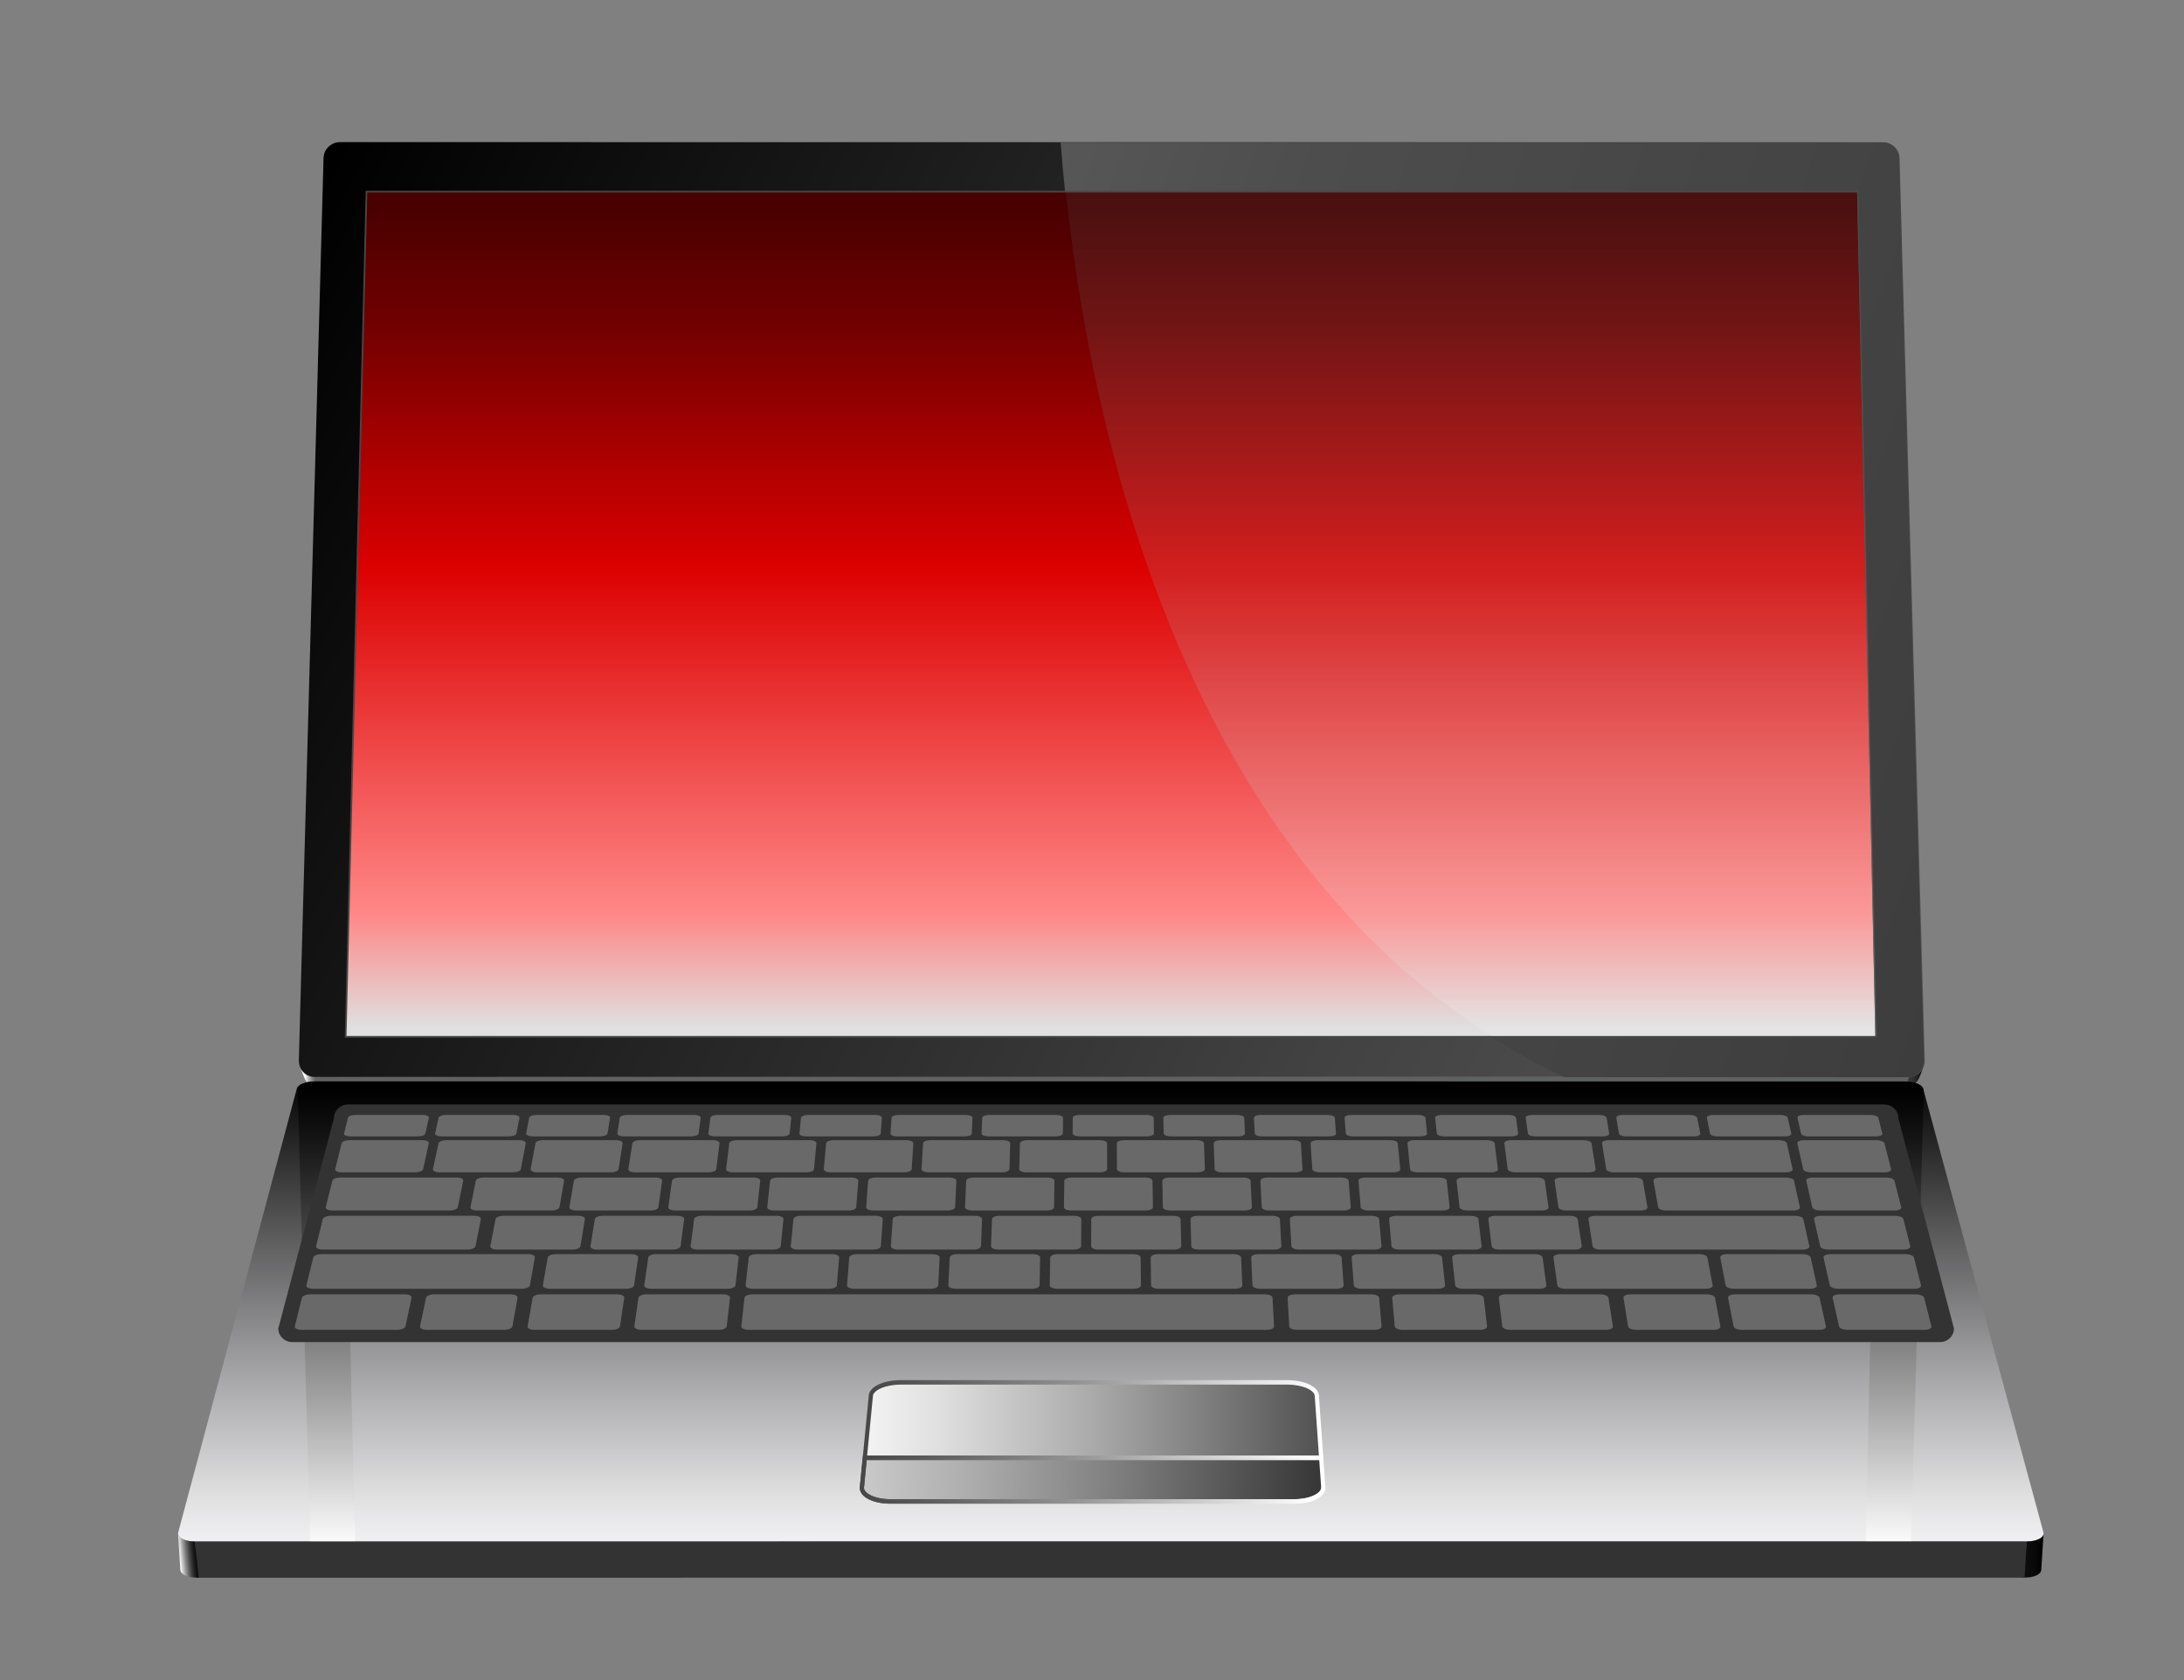 <?xml version="1.0" encoding="UTF-8" standalone="no"?>
<!-- Generator: Adobe Illustrator 13.0.0, SVG Export Plug-In . SVG Version: 6.00 Build 14948)  -->

<svg
   xmlns:dc="http://purl.org/dc/elements/1.1/"
   xmlns:cc="http://creativecommons.org/ns#"
   xmlns:rdf="http://www.w3.org/1999/02/22-rdf-syntax-ns#"
   xmlns:svg="http://www.w3.org/2000/svg"
   xmlns="http://www.w3.org/2000/svg"
   xmlns:xlink="http://www.w3.org/1999/xlink"
   xmlns:sodipodi="http://sodipodi.sourceforge.net/DTD/sodipodi-0.dtd"
   xmlns:inkscape="http://www.inkscape.org/namespaces/inkscape"
   version="1.1"
   id="Layer_1"
   x="0px"
   y="0px"
   width="1300px"
   height="1000px"
   viewBox="0 0 1300 1000"
   enable-background="new 0 0 1300 1000"
   xml:space="preserve"
   inkscape:version="0.48.3.1 r9886"
   sodipodi:docname="workstation_red.svg"><rect x="0" y="0" width="1300" height="1000" fill="#808080" stroke="none"/><defs
   id="defs224"><linearGradient
   id="linearGradient4163"
   gradientUnits="userSpaceOnUse"
   x1="697.778"
   y1="24.267"
   x2="1206.382"
   y2="580.144">
		<stop
   offset="0"
   style="stop-color:#BDBDBD"
   id="stop4165" />
		<stop
   offset="0.092"
   style="stop-color:#828282"
   id="stop4167" />
		<stop
   offset="0.568"
   style="stop-color:#4D4D4D"
   id="stop4169" />
		<stop
   offset="0.978"
   style="stop-color:#383838"
   id="stop4171" />
	</linearGradient><linearGradient
   inkscape:collect="always"
   xlink:href="#SVGID_9_"
   id="linearGradient4013"
   gradientUnits="userSpaceOnUse"
   x1="875.591"
   y1="612.146"
   x2="875.591"
   y2="110.112" />
	<linearGradient
   y2="580.144"
   x2="1206.382"
   y1="24.267"
   x1="697.778"
   gradientUnits="userSpaceOnUse"
   id="SVGID_14_">
		<stop
   id="stop185"
   style="stop-color:#BDBDBD"
   offset="0" />
		<stop
   id="stop187"
   style="stop-color:#828282"
   offset="0.393" />
		<stop
   id="stop189"
   style="stop-color:#4D4D4D"
   offset="0.786" />
		<stop
   id="stop191"
   style="stop-color:#383838"
   offset="0.978" />
	</linearGradient>
	
<linearGradient
   inkscape:collect="always"
   xlink:href="#SVGID_14_"
   id="linearGradient4023"
   gradientUnits="userSpaceOnUse"
   x1="697.778"
   y1="24.267"
   x2="1206.382"
   y2="580.144"
   gradientTransform="translate(585.445,-160.274)" /><linearGradient
   inkscape:collect="always"
   xlink:href="#SVGID_15_"
   id="linearGradient4147"
   gradientUnits="userSpaceOnUse"
   x1="875.591"
   y1="612.145"
   x2="875.591"
   y2="110.112" />
	<linearGradient
   y2="110.112"
   x2="875.591"
   y1="612.146"
   x1="875.591"
   gradientUnits="userSpaceOnUse"
   id="SVGID_15_">
		<stop
   id="stop204"
   style="stop-color:#E0E0E0"
   offset="0" />
		<stop
   id="stop206"
   style="stop-color:#D4D4D4"
   offset="0.056" />
		<stop
   id="stop208"
   style="stop-color:#AEAEAE"
   offset="0.248" />
		<stop
   id="stop210"
   style="stop-color:#919191"
   offset="0.44" />
		<stop
   id="stop212"
   style="stop-color:#7C7C7C"
   offset="0.628" />
		<stop
   id="stop214"
   style="stop-color:#6F6F6F"
   offset="0.813" />
		<stop
   id="stop216"
   style="stop-color:#6B6B6B"
   offset="0.989" />
	</linearGradient>
	
<linearGradient
   inkscape:collect="always"
   xlink:href="#SVGID_15_"
   id="linearGradient4158"
   gradientUnits="userSpaceOnUse"
   x1="875.591"
   y1="612.145"
   x2="875.591"
   y2="110.112"
   gradientTransform="translate(585.445,-160.274)" /><linearGradient
   inkscape:collect="always"
   xlink:href="#linearGradient4163"
   id="linearGradient4161"
   gradientUnits="userSpaceOnUse"
   gradientTransform="translate(-0.452,0.226)"
   x1="-145.886"
   y1="-105.956"
   x2="1424.533"
   y2="446.582" /></defs><sodipodi:namedview
   pagecolor="#ffffff"
   bordercolor="#666666"
   borderopacity="1"
   objecttolerance="10"
   gridtolerance="10"
   guidetolerance="10"
   inkscape:pageopacity="0"
   inkscape:pageshadow="2"
   inkscape:window-width="1301"
   inkscape:window-height="744"
   id="namedview222"
   showgrid="false"
   inkscape:zoom="0.44923077"
   inkscape:cx="636.15635"
   inkscape:cy="750.60243"
   inkscape:window-x="65"
   inkscape:window-y="24"
   inkscape:window-maximized="1"
   inkscape:current-layer="g3993" />
<linearGradient
   id="SVGID_1_"
   gradientUnits="userSpaceOnUse"
   x1="-208.343"
   y1="1004.107"
   x2="-205.041"
   y2="1003.921">
	<stop
   offset="0.006"
   style="stop-color:#FFFFFF"
   id="stop4" />
	<stop
   offset="0.401"
   style="stop-color:#D2D2D2"
   id="stop6" />
	<stop
   offset="0.795"
   style="stop-color:#ABABAB"
   id="stop8" />
	<stop
   offset="1"
   style="stop-color:#9C9C9C"
   id="stop10" />
</linearGradient>
<path
   fill="url(#SVGID_1_)"
   d="M-207.88,1009.658c-0.383-4.57-0.766-9.138-1.148-13.708c0.019,0.232,0.106,0.459,0.26,0.679  c0.154,0.222,0.377,0.434,0.668,0.636c0.291,0.201,0.651,0.394,1.08,0.573c0.43,0.18,0.929,0.347,1.498,0.498l1.146,13.743  c-0.568-0.152-1.066-0.322-1.496-0.504c-0.428-0.184-0.788-0.379-1.079-0.585c-0.291-0.204-0.513-0.42-0.668-0.644  C-207.773,1010.124-207.86,1009.894-207.88,1009.658z"
   id="path12" />
<linearGradient
   id="SVGID_2_"
   gradientUnits="userSpaceOnUse"
   x1="1134.844"
   y1="641.115"
   x2="1144.067"
   y2="641.115">
	<stop
   offset="0"
   style="stop-color:#3D3D3D"
   id="stop15" />
	<stop
   offset="0.267"
   style="stop-color:#373737"
   id="stop17" />
	<stop
   offset="0.618"
   style="stop-color:#272727"
   id="stop19" />
	<stop
   offset="1"
   style="stop-color:#0D0D0D"
   id="stop21" />
</linearGradient>
<path
   fill="url(#SVGID_2_)"
   d="M1145.013,635.01c-0.849,2.101-1.694,4.203-2.539,6.304c-0.349,0.87-0.819,1.677-1.387,2.392  c-0.575,0.718-1.244,1.347-1.995,1.867c-0.75,0.522-1.581,0.934-2.474,1.214c-0.89,0.281-1.84,0.435-2.832,0.435l2.495-6.276  c0.998,0,1.951-0.152,2.846-0.436c0.9-0.283,1.734-0.698,2.489-1.219c0.749-0.522,1.425-1.158,2.003-1.877  C1144.188,636.695,1144.659,635.885,1145.013,635.01z"
   id="path23" />
<g
   id="g25">
	<polygon
   fill="#606163"
   points="1136.281,640.944 1133.786,647.221 189.8,647.288 187.346,641.012  "
   id="polygon27" />
</g>
<linearGradient
   id="SVGID_3_"
   gradientUnits="userSpaceOnUse"
   x1="188.477"
   y1="641.159"
   x2="181.555"
   y2="641.159">
	<stop
   offset="0"
   style="stop-color:#606163"
   id="stop30" />
	<stop
   offset="0.127"
   style="stop-color:#666769"
   id="stop32" />
	<stop
   offset="0.294"
   style="stop-color:#767779"
   id="stop34" />
	<stop
   offset="0.484"
   style="stop-color:#929394"
   id="stop36" />
	<stop
   offset="0.691"
   style="stop-color:#B8B8B9"
   id="stop38" />
	<stop
   offset="0.908"
   style="stop-color:#E8E9E9"
   id="stop40" />
	<stop
   offset="1"
   style="stop-color:#FFFFFF"
   id="stop42" />
</linearGradient>
<path
   fill="url(#SVGID_3_)"
   d="M181.084,641.326c-0.833-2.101-1.667-4.2-2.501-6.303c0.35,0.882,0.822,1.696,1.396,2.425  c0.574,0.726,1.25,1.366,2.007,1.891c0.757,0.528,1.595,0.948,2.496,1.234c0.897,0.283,1.861,0.438,2.864,0.438l2.454,6.276  c-1.152,0.041-1.951-0.153-2.849-0.436c-0.896-0.285-1.73-0.701-2.483-1.227c-0.753-0.524-1.425-1.163-1.995-1.886  C181.901,643.017,181.431,642.205,181.084,641.326z"
   id="path44" />
<linearGradient
   id="SVGID_4_"
   gradientUnits="userSpaceOnUse"
   x1="185.663"
   y1="116.82"
   x2="1149.937"
   y2="623.185">
	<stop
   offset="0"
   style="stop-color:#000000"
   id="stop47" />
	<stop
   offset="0.134"
   style="stop-color:#0D0D0D"
   id="stop49" />
	<stop
   offset="0.708"
   style="stop-color:#424242"
   id="stop51" />
	<stop
   offset="0.989"
   style="stop-color:#575757"
   id="stop53" />
</linearGradient>
<path
   fill="url(#SVGID_4_)"
   d="M1120.889,84.658c1.292,0,2.538,0.259,3.683,0.725c1.143,0.465,2.188,1.139,3.073,1.969  c0.886,0.834,1.611,1.825,2.139,2.927c0.521,1.097,0.835,2.31,0.889,3.58l15.048,536.944c0.063,1.398-0.159,2.73-0.606,3.943  c-0.447,1.214-1.124,2.306-1.979,3.225c-0.854,0.918-1.886,1.661-3.046,2.177c-1.162,0.512-2.446,0.797-3.808,0.797l-948.935,0.067  c-1.363,0-2.652-0.282-3.81-0.798c-1.162-0.513-2.195-1.257-3.052-2.175c-0.854-0.919-1.532-2.013-1.981-3.225  c-0.45-1.214-0.669-2.548-0.611-3.946l14.703-537.072c0.056-1.269,0.368-2.48,0.892-3.582c0.521-1.101,1.253-2.092,2.137-2.926  c0.887-0.832,1.927-1.506,3.071-1.97c1.143-0.466,2.389-0.723,3.687-0.723L1120.889,84.658z"
   id="path55" />
<linearGradient
   id="SVGID_5_"
   gradientUnits="userSpaceOnUse"
   x1="661.201"
   y1="922.96"
   x2="661.201"
   y2="639.649">
	<stop
   offset="0"
   style="stop-color:#F4F4F6"
   id="stop58" />
	<stop
   offset="0.114"
   style="stop-color:#E0E0E1"
   id="stop60" />
	<stop
   offset="0.35"
   style="stop-color:#AAAAAC"
   id="stop62" />
	<stop
   offset="0.682"
   style="stop-color:#565657"
   id="stop64" />
	<stop
   offset="1"
   style="stop-color:#000000"
   id="stop66" />
</linearGradient>
<path
   fill="url(#SVGID_5_)"
   d="M1133.729,643.718c1.359,0,2.686,0.116,3.919,0.324c1.234,0.207,2.377,0.509,3.368,0.883  c0.993,0.375,1.833,0.819,2.465,1.315c0.635,0.493,1.054,1.039,1.212,1.61l71.62,264.165c0.206,0.755,0.085,1.473-0.315,2.125  c-0.394,0.655-1.063,1.242-1.955,1.738c-0.892,0.494-2.007,0.894-3.29,1.17c-1.283,0.279-2.733,0.432-4.301,0.432l-1090.476,0.037  c-1.569,0-3.022-0.153-4.307-0.429c-1.284-0.28-2.4-0.678-3.294-1.175c-0.895-0.491-1.567-1.083-1.965-1.737  c-0.399-0.653-0.524-1.37-0.324-2.123l70.626-264.234c0.153-0.572,0.576-1.117,1.208-1.612c0.631-0.494,1.47-0.94,2.46-1.314  c0.989-0.372,2.133-0.673,3.366-0.883c1.232-0.21,2.559-0.324,3.919-0.324L1133.729,643.718z"
   id="path68" />
<g
   id="g70">
	<linearGradient
   id="SVGID_6_"
   gradientUnits="userSpaceOnUse"
   x1="661.167"
   y1="921.979"
   x2="661.167"
   y2="645.281">
		<stop
   offset="0"
   style="stop-color:#FFFFFF"
   id="stop73" />
		<stop
   offset="0.33"
   style="stop-color:#A0A0A0"
   id="stop75" />
		<stop
   offset="0.654"
   style="stop-color:#4A4A4A"
   id="stop77" />
		<stop
   offset="0.879"
   style="stop-color:#151515"
   id="stop79" />
		<stop
   offset="0.989"
   style="stop-color:#000000"
   id="stop81" />
	</linearGradient>
	<path
   fill="url(#SVGID_6_)"
   d="M1143.48,646.24c-0.632-0.496-1.472-0.94-2.465-1.315c-0.991-0.374-2.134-0.676-3.368-0.883   c-1.233-0.208-2.56-0.324-3.919-0.324l-946.064-0.032c-1.361,0-2.688,0.114-3.919,0.324c-1.233,0.21-2.376,0.511-3.366,0.883   c-0.723,0.272-1.328,0.595-1.868,0.935c-0.238,0.425-0.474,0.851-0.648,1.314c-0.447,1.199-0.668,2.52-0.61,3.9l7.376,266.473   h26.779l-6.312-252.867h911.019l-5.523,252.836l26.94-0.002l7.549-266.372c0.054-1.21-0.12-2.368-0.462-3.444   C1144.427,647.163,1144.044,646.68,1143.48,646.24z"
   id="path83" />
</g>
<linearGradient
   id="SVGID_7_"
   gradientUnits="userSpaceOnUse"
   x1="1206.289"
   y1="925.966"
   x2="1215.639"
   y2="925.966">
	<stop
   offset="0"
   style="stop-color:#0D0D0D"
   id="stop86" />
	<stop
   offset="0.614"
   style="stop-color:#070707"
   id="stop88" />
	<stop
   offset="1"
   style="stop-color:#000000"
   id="stop90" />
</linearGradient>
<path
   fill="url(#SVGID_7_)"
   d="M1216.404,912.895c-0.457,7.174-0.916,14.346-1.374,21.521c-0.043,0.652-0.333,1.27-0.83,1.827  c-0.498,0.556-1.207,1.051-2.082,1.467c-0.884,0.412-1.934,0.745-3.117,0.975c-1.184,0.23-4.048,0.354-5.458,0.354l2.908-21.557  c1.412,0,2.73-0.125,3.916-0.352c1.188-0.224,2.238-0.554,3.116-0.968c0.885-0.411,1.592-0.904,2.091-1.456  C1216.073,914.155,1216.36,913.544,1216.404,912.895z"
   id="path92" />
<polygon
   fill="#333333"
   points="1206.451,917.48 1205.096,939.037 117.311,939.08 115.976,917.518 "
   id="polygon94" />
<linearGradient
   id="SVGID_8_"
   gradientUnits="userSpaceOnUse"
   x1="117.011"
   y1="925.533"
   x2="106.656"
   y2="926.569">
	<stop
   offset="0"
   style="stop-color:#0D0D0D"
   id="stop97" />
	<stop
   offset="0.098"
   style="stop-color:#131313"
   id="stop99" />
	<stop
   offset="0.226"
   style="stop-color:#232323"
   id="stop101" />
	<stop
   offset="0.372"
   style="stop-color:#3F3F3F"
   id="stop103" />
	<stop
   offset="0.531"
   style="stop-color:#656565"
   id="stop105" />
	<stop
   offset="0.701"
   style="stop-color:#969696"
   id="stop107" />
	<stop
   offset="0.876"
   style="stop-color:#D1D1D1"
   id="stop109" />
	<stop
   offset="1"
   style="stop-color:#FFFFFF"
   id="stop111" />
</linearGradient>
<path
   fill="url(#SVGID_8_)"
   d="M107.354,934.445c-0.453-7.175-0.905-14.351-1.357-21.526c0.043,0.65,0.333,1.263,0.832,1.817  c0.501,0.553,1.212,1.047,2.097,1.458c0.88,0.411,1.938,0.743,3.126,0.972c1.188,0.228,2.509,0.352,3.925,0.352l2.343,21.602  c-1.412,0-3.737-0.163-4.922-0.395c-1.186-0.229-2.24-0.562-3.123-0.979c-0.879-0.413-1.589-0.91-2.09-1.469  C107.684,935.718,107.395,935.101,107.354,934.445z"
   id="path113" />
<linearGradient
   id="SVGID_9_"
   gradientUnits="userSpaceOnUse"
   x1="513.029"
   y1="858.233"
   x2="787.673"
   y2="858.233">
	<stop
   offset="0"
   style="stop-color:#F4F4F4"
   id="stop116" />
	<stop
   offset="0.163"
   style="stop-color:#E0E0E0"
   id="stop118" />
	<stop
   offset="0.5"
   style="stop-color:#AAAAAA"
   id="stop120" />
	<stop
   offset="0.977"
   style="stop-color:#555555"
   id="stop122" />
	<stop
   offset="0.983"
   style="stop-color:#545454"
   id="stop124" />
</linearGradient>
<path
   fill="url(#SVGID_9_)"
   d="M766.214,822.791l-230.019,0.004c-2.354,0-4.615,0.219-6.688,0.613  c-2.076,0.395-3.966,0.968-5.577,1.673c-1.613,0.707-2.944,1.552-3.899,2.488c-0.956,0.938-1.536,1.971-1.643,3.06l-5.34,54.577  c-0.114,1.162,0.273,2.273,1.075,3.285c0.8,1.014,2.014,1.926,3.549,2.694c1.537,0.767,3.396,1.392,5.487,1.821  c2.09,0.431,4.41,0.669,6.87,0.669l240.415-0.008c2.465,0,4.791-0.237,6.894-0.668c2.104-0.43,3.98-1.053,5.539-1.821  c1.557-0.768,2.795-1.683,3.623-2.694s1.244-2.122,1.163-3.287c0.081,1.165-0.335,2.275-1.163,3.287s-2.066,1.927-3.623,2.694  c-1.559,0.769-3.435,1.392-5.539,1.821c-2.103,0.431-4.429,0.668-6.894,0.668l-240.415,0.008c-2.46,0-4.78-0.238-6.87-0.669  c-2.092-0.43-3.951-1.055-5.487-1.821c-1.536-0.769-2.749-1.681-3.549-2.694c-0.802-1.012-1.189-2.123-1.075-3.285l1.711-17.511  l271.665-0.005l-2.618-37.065c-0.075-1.087-0.628-2.119-1.558-3.057c-0.931-0.938-2.239-1.781-3.831-2.489  c-1.593-0.708-3.468-1.278-5.533-1.671C770.82,823.013,768.566,822.791,766.214,822.791z"
   id="path126" />
<linearGradient
   id="SVGID_10_"
   gradientUnits="userSpaceOnUse"
   x1="783.16"
   y1="887.885"
   x2="515.856"
   y2="872.541">
	<stop
   offset="0"
   style="stop-color:#383838"
   id="stop129" />
	<stop
   offset="0.433"
   style="stop-color:#7D7D7D"
   id="stop131" />
	<stop
   offset="0.807"
   style="stop-color:#B2B2B2"
   id="stop133" />
	<stop
   offset="0.989"
   style="stop-color:#C7C7C7"
   id="stop135" />
</linearGradient>
<path
   fill="url(#SVGID_10_)"
   d="M786.425,867.69l-271.665,0.005l-1.711,17.511c-0.114,1.162,0.273,2.273,1.075,3.285  c0.8,1.014,2.014,1.926,3.549,2.694c1.537,0.767,3.396,1.392,5.487,1.821c2.09,0.431,4.41,0.669,6.87,0.669l240.415-0.008  c2.465,0,4.791-0.237,6.894-0.668c2.104-0.43,3.98-1.053,5.539-1.821c1.557-0.768,2.795-1.683,3.623-2.694s1.244-2.122,1.163-3.287  L786.425,867.69z"
   id="path137" />
<g
   id="g139">
	<linearGradient
   id="SVGID_11_"
   gradientUnits="userSpaceOnUse"
   x1="515.098"
   y1="850.122"
   x2="786.825"
   y2="866.691">
		<stop
   offset="0"
   style="stop-color:#474747"
   id="stop142" />
		<stop
   offset="0.145"
   style="stop-color:#5C5C5C"
   id="stop144" />
		<stop
   offset="0.444"
   style="stop-color:#919191"
   id="stop146" />
		<stop
   offset="0.867"
   style="stop-color:#E6E6E6"
   id="stop148" />
		<stop
   offset="0.983"
   style="stop-color:#FFFFFF"
   id="stop150" />
	</linearGradient>
	<path
   fill="url(#SVGID_11_)"
   d="M522.921,894.311c-2.174-0.446-4.127-1.096-5.777-1.918l0,0c-1.651-0.83-3.01-1.829-3.973-3.044   l0,0c-0.762-0.951-1.272-2.075-1.371-3.29l0,0c0,0-0.002,0-0.002-0.004l0,0c-0.003-0.036-0.004-0.071-0.008-0.104l0,0   c0-0.012,0-0.025-0.003-0.033l0,0c0-0.033-0.002-0.067-0.003-0.1l0,0c0-0.009,0-0.018,0-0.027l0,0   c-0.001-0.035-0.001-0.071-0.001-0.108l0,0c-0.003-0.025-0.003-0.052-0.003-0.079l0,0c0-0.168,0.007-0.36,0.028-0.538l0,0   l1.829-18.7h0.001l3.51-35.877c0.15-1.509,0.936-2.821,2.039-3.898l0,0c1.105-1.086,2.557-1.987,4.266-2.74l0,0   c1.712-0.752,3.682-1.344,5.833-1.752l0,0c2.151-0.411,4.482-0.636,6.907-0.636l0,0H766.21v1.33v1.332l-230.015,0.003   c-2.283,0-4.471,0.213-6.473,0.591l0,0c-1.996,0.383-3.808,0.932-5.321,1.595l0,0c-1.511,0.663-2.724,1.443-3.527,2.237l0,0   c-0.812,0.798-1.184,1.556-1.248,2.216l0,0l-3.483,35.6l268.935-0.007l-2.517-35.632c-0.045-0.661-0.386-1.397-1.171-2.193l0,0   c-0.775-0.783-1.961-1.564-3.453-2.225l0,0c-1.494-0.662-3.285-1.213-5.274-1.591l0,0c-1.986-0.382-4.17-0.594-6.453-0.594l0,0   v-1.332v-1.33c2.426,0,4.756,0.225,6.894,0.633l0,0c2.145,0.411,4.101,1.003,5.793,1.755l0,0c1.691,0.753,3.123,1.66,4.208,2.75   l0,0c1.077,1.082,1.838,2.411,1.947,3.929l0,0l2.716,38.493l-271.884,0.005l-1.595,16.318c-0.011,0.102-0.016,0.188-0.015,0.259   l0,0c0.003,0.652,0.232,1.304,0.803,2.031l0,0c0.635,0.808,1.705,1.639,3.125,2.348l0,0c1.418,0.709,3.188,1.305,5.195,1.717l0,0   c2.003,0.412,4.247,0.646,6.631,0.646l0,0l240.417-0.007c2.39,0,4.639-0.23,6.657-0.647l0,0c2.02-0.412,3.806-1.009,5.252-1.722   l0,0c0.093-0.045,0.179-0.09,0.266-0.134l0,0c1.138-0.589,2.043-1.254,2.668-1.919l0,0c0.098-0.101,0.187-0.205,0.27-0.306l0,0   c0.613-0.759,0.865-1.453,0.866-2.129l0,0c0-0.012,0-0.025,0-0.036l0,0c-0.001-0.027-0.001-0.054-0.001-0.084l0,0   c-0.001-0.024-0.004-0.052-0.004-0.076l0,0l0,0c0-0.003,0-0.008,0-0.014l0,0l2.488-0.164c0,0.007,0,0.012,0,0.015l0,0h0.001   c0.005,0.107,0.009,0.229,0.011,0.359l0,0c0.003,1.443-0.573,2.777-1.48,3.875l0,0c-0.993,1.207-2.371,2.203-4.039,3.029l0,0   c-1.671,0.824-3.642,1.475-5.826,1.919l0,0c-2.188,0.449-4.589,0.693-7.128,0.693l0,0l-240.417,0.007   C527.494,895.005,525.095,894.761,522.921,894.311L522.921,894.311z"
   id="path152" />
</g>
<g
   id="g154">
	<linearGradient
   id="SVGID_12_"
   gradientUnits="userSpaceOnUse"
   x1="513.767"
   y1="871.874"
   x2="785.49"
   y2="888.442">
		<stop
   offset="0"
   style="stop-color:#474747"
   id="stop157" />
		<stop
   offset="0.145"
   style="stop-color:#5C5C5C"
   id="stop159" />
		<stop
   offset="0.444"
   style="stop-color:#919191"
   id="stop161" />
		<stop
   offset="0.867"
   style="stop-color:#E6E6E6"
   id="stop163" />
		<stop
   offset="0.983"
   style="stop-color:#FFFFFF"
   id="stop165" />
	</linearGradient>
	<path
   fill="url(#SVGID_12_)"
   d="M522.921,894.311c-2.174-0.446-4.127-1.096-5.777-1.918l0,0c-1.651-0.83-3.01-1.829-3.973-3.044   l0,0c-0.855-1.068-1.393-2.36-1.392-3.746l0,0c0-0.194,0.014-0.373,0.028-0.538l0,0l1.829-18.7l272.787-0.007h1.155l1.329,18.765   c0.005,0.107,0.009,0.229,0.011,0.359l0,0c0.003,1.443-0.573,2.777-1.48,3.875l0,0c-0.993,1.207-2.371,2.203-4.039,3.029l0,0   c-1.671,0.824-3.642,1.475-5.826,1.919l0,0c-2.188,0.449-4.589,0.693-7.128,0.693l0,0l-240.417,0.007   C527.494,895.005,525.095,894.761,522.921,894.311L522.921,894.311z M515.883,869.025l-1.595,16.318   c-0.011,0.102-0.016,0.188-0.015,0.259l0,0c0.003,0.652,0.232,1.304,0.803,2.031l0,0c0.635,0.808,1.705,1.639,3.125,2.348l0,0   c1.418,0.709,3.188,1.305,5.195,1.717l0,0c2.003,0.412,4.247,0.646,6.631,0.646l0,0l240.417-0.007c2.39,0,4.639-0.23,6.657-0.647   l0,0c2.02-0.412,3.806-1.009,5.252-1.722l0,0c1.444-0.711,2.541-1.54,3.204-2.361l0,0c0.613-0.755,0.864-1.445,0.865-2.126l0,0   c0-0.059-0.001-0.131-0.005-0.185l0,0l-1.153-16.276L515.883,869.025L515.883,869.025z M785.18,867.789l1.245-0.099L785.18,867.789   L785.18,867.789z"
   id="path167" />
</g>
<linearGradient
   id="SVGID_13_"
   gradientUnits="userSpaceOnUse"
   x1="661.245"
   y1="612.145"
   x2="661.245"
   y2="115.083">
	<stop
   offset="0"
   style="stop-color:#E0E0E0"
   id="stop170" />
	<stop
   offset="0.138"
   style="stop-color:#ff8787;stop-opacity:1;"
   id="stop172" />
	<stop
   offset="0.553"
   style="stop-color:#dc0000;stop-opacity:1;"
   id="stop174" />
	<stop
   offset="0.846"
   style="stop-color:#700000;stop-opacity:1;"
   id="stop176" />
	<stop
   offset="0.989"
   style="stop-color:#480000;stop-opacity:1;"
   id="stop178" />
</linearGradient>
<polygon
   points="1116.753,617.116 205.737,617.116 218.157,114.059 1105.888,114.059 "
   id="polygon180"
   fill="url(#SVGID_13_)" />
<path
   style="fill:url(#linearGradient4161)"
   d="m 631.353,84.844 c 0.658,8.849 1.523,18.77 2.625,29.438 0.213,2.065 0.455,4.249 0.688,6.375 -0.236,-2.155 -0.44,-4.283 -0.656,-6.375 l 471.438,0 10.844,503.062 -228.656,0 c 13.847,8.7 28.412,16.68 43.781,23.844 l 204.406,-0.031 c 1.363,10e-4 2.65,-0.269 3.812,-0.781 1.16,-0.516 2.208,-1.27 3.063,-2.188 0.854,-0.919 1.521,-2.005 1.969,-3.219 0.447,-1.213 0.657,-2.539 0.594,-3.938 L 1130.228,94.094 c -0.054,-1.27 -0.384,-2.497 -0.906,-3.594 -0.527,-1.102 -1.239,-2.103 -2.125,-2.938 -0.885,-0.83 -1.921,-1.504 -3.063,-1.969 -1.145,-0.466 -2.396,-0.719 -3.687,-0.719 l -489.094,-0.031 z m 10.781,90.875 c 0.406,2.504 0.819,5.016 1.25,7.562 -0.43,-2.537 -0.846,-5.068 -1.25,-7.562 z m 4.063,23.469 c 0.558,3.014 1.155,6.064 1.75,9.125 -0.597,-3.071 -1.19,-6.102 -1.75,-9.125 z m 1.75,9.125 c 0.597,3.071 1.208,6.165 1.844,9.281 -0.636,-3.115 -1.246,-6.211 -1.844,-9.281 z m 4.937,23.969 c 0.506,2.303 1.035,4.614 1.563,6.938 -0.528,-2.325 -1.056,-4.632 -1.563,-6.938 z m 1.563,6.938 c 0.628,2.767 1.277,5.551 1.937,8.344 -0.662,-2.8 -1.307,-5.57 -1.937,-8.344 z m 6.812,28.031 c 1.577,6.091 3.234,12.231 4.969,18.406 -1.736,-6.176 -3.392,-12.314 -4.969,-18.406 z m 4.969,18.406 c 0.907,3.228 1.829,6.472 2.781,9.719 -0.952,-3.246 -1.874,-6.491 -2.781,-9.719 z m 2.969,10.406 c 0.954,3.244 1.938,6.491 2.937,9.75 -1.001,-3.264 -1.982,-6.501 -2.937,-9.75 z m 2.937,9.75 c 1.003,3.271 2.043,6.528 3.094,9.812 -1.049,-3.279 -2.092,-6.547 -3.094,-9.812 z m 3.406,10.844 c 1.018,3.167 2.062,6.355 3.125,9.531 -1.062,-3.175 -2.108,-6.365 -3.125,-9.531 z m 12.781,36.719 c 0.813,2.167 1.633,4.333 2.469,6.5 -0.835,-2.167 -1.656,-4.334 -2.469,-6.5 z m 5.312,13.781 c 1.286,3.238 2.599,6.485 3.938,9.719 -1.339,-3.236 -2.65,-6.479 -3.938,-9.719 z m 13.625,32.062 c 1.333,2.932 2.684,5.859 4.063,8.781 -1.38,-2.925 -2.728,-5.846 -4.063,-8.781 z M 711.322,408 c 1.3,2.755 2.627,5.506 3.969,8.25 -1.342,-2.745 -2.669,-5.495 -3.969,-8.25 z m 3.969,8.25 c 0.781,1.598 1.58,3.187 2.375,4.781 -0.796,-1.596 -1.593,-3.181 -2.375,-4.781 z m 6.562,13.062 c 0.67,1.295 1.352,2.583 2.031,3.875 -0.68,-1.292 -1.361,-2.58 -2.031,-3.875 z m 6.469,12.188 c 0.752,1.378 1.518,2.751 2.281,4.125 -0.763,-1.373 -1.53,-2.747 -2.281,-4.125 z m 2.281,4.125 c 1.054,1.897 2.111,3.799 3.188,5.688 -1.079,-1.892 -2.131,-3.786 -3.188,-5.688 z m 9.969,17.25 c 0.864,1.438 1.716,2.881 2.594,4.312 -0.878,-1.432 -1.73,-2.874 -2.594,-4.312 z m 21.969,33.75 c 0.912,1.293 1.825,2.59 2.75,3.875 -0.929,-1.291 -1.834,-2.576 -2.75,-3.875 z m 6.562,9.094 c 1.136,1.538 2.283,3.067 3.438,4.594 -1.156,-1.529 -2.3,-3.053 -3.438,-4.594 z m 3.438,4.594 c 2.096,2.772 4.218,5.549 6.375,8.281 -2.164,-2.74 -4.273,-5.501 -6.375,-8.281 z m 7.031,9.094 c 1.201,1.514 2.405,2.999 3.625,4.5 -1.213,-1.492 -2.431,-2.995 -3.625,-4.5 z m 22.531,26.375 c 1.312,1.425 2.637,2.84 3.969,4.25 -1.33,-1.408 -2.659,-2.827 -3.969,-4.25 z m 3.969,4.25 c 1.335,1.414 2.676,2.82 4.031,4.219 -1.35,-1.393 -2.701,-2.811 -4.031,-4.219 z m 16.719,16.812 c 2.445,2.326 4.899,4.6 7.406,6.875 -2.498,-2.266 -4.97,-4.558 -7.406,-6.875 z M 853.697,593.5 c 3.123,2.441 6.289,4.857 9.5,7.219 -3.206,-2.359 -6.382,-4.781 -9.5,-7.219 z m 19.219,14.156 c 3.302,2.283 6.639,4.522 10.031,6.719 -3.384,-2.192 -6.737,-4.442 -10.031,-6.719 z"
   id="path193"
   inkscape:connector-curvature="0" />
<path
   fill="#333333"
   d="M1163.086,790.725c0,4.472-3.709,8.095-8.285,8.095h-980.87c-4.576,0-8.284-3.623-8.284-8.095  l33.139-125.197c0-4.471,3.708-8.094,8.285-8.094h914.594c4.575,0,8.284,3.623,8.284,8.094L1163.086,790.725z"
   id="path195" />
<g
   id="g197">
	<path
   fill="#696969"
   d="M200.471,697.245c0.352,0.169,0.789,0.311,1.287,0.405c0.501,0.096,1.06,0.149,1.665,0.149h43.656   c0.604,0,1.187-0.053,1.733-0.148c0.542-0.095,1.045-0.234,1.475-0.406c0.435-0.168,0.798-0.373,1.068-0.601   c0.27-0.225,0.447-0.473,0.506-0.734l3.387-15.425c0.055-0.257-0.011-0.501-0.181-0.724c-0.171-0.222-0.444-0.422-0.796-0.589   c-0.354-0.167-0.79-0.304-1.285-0.398c-0.497-0.092-1.054-0.146-1.653-0.146h-43.199c-0.597,0-1.181,0.053-1.719,0.146   c-0.541,0.095-1.041,0.23-1.472,0.396c-0.434,0.17-0.797,0.37-1.072,0.59c-0.274,0.225-0.456,0.467-0.52,0.724l-3.824,15.426   c-0.062,0.262-0.004,0.511,0.163,0.735C199.851,696.87,200.118,697.075,200.471,697.245z M258.685,697.247   c0.358,0.17,0.799,0.31,1.299,0.404c0.501,0.096,1.064,0.148,1.665,0.148l43.664,0.001c0.599,0,1.184-0.054,1.722-0.147   c0.541-0.097,1.04-0.235,1.466-0.405c0.428-0.171,0.784-0.375,1.047-0.601c0.268-0.226,0.435-0.476,0.484-0.736l2.903-15.425   c0.048-0.258-0.028-0.501-0.204-0.724c-0.178-0.22-0.458-0.422-0.819-0.589c-0.36-0.167-0.798-0.302-1.297-0.396   c-0.5-0.094-1.056-0.146-1.653-0.146l-43.206-0.003c-0.597,0-1.175,0.055-1.711,0.149c-0.536,0.092-1.033,0.229-1.461,0.396   c-0.427,0.167-0.789,0.369-1.055,0.59c-0.266,0.222-0.439,0.466-0.498,0.723l-3.339,15.425c-0.057,0.262,0.013,0.51,0.186,0.734   C258.049,696.872,258.324,697.077,258.685,697.247z M321.672,678.777c-0.533,0.095-1.023,0.229-1.446,0.396   c-0.421,0.167-0.777,0.369-1.032,0.589c-0.262,0.223-0.428,0.466-0.474,0.724l-2.855,15.425c-0.047,0.261,0.028,0.511,0.206,0.736   c0.181,0.226,0.462,0.43,0.826,0.601c0.363,0.17,0.807,0.309,1.313,0.405c0.503,0.094,1.069,0.147,1.672,0.147l43.652,0.002   c0.604,0,1.185-0.054,1.723-0.147c0.538-0.095,1.029-0.236,1.449-0.407c0.423-0.17,0.776-0.375,1.033-0.6   c0.255-0.226,0.416-0.475,0.457-0.735l2.416-15.424c0.039-0.259-0.043-0.503-0.228-0.726c-0.183-0.221-0.467-0.42-0.833-0.589   c-0.364-0.168-0.807-0.302-1.312-0.396c-0.5-0.093-1.061-0.147-1.658-0.147h-43.197   C322.786,678.631,322.207,678.684,321.672,678.777z M376.429,697.655c0.507,0.094,1.071,0.147,1.676,0.147h43.66   c0.603,0,1.181-0.053,1.712-0.147c0.534-0.095,1.021-0.233,1.437-0.404c0.417-0.171,0.763-0.374,1.012-0.601   c0.249-0.228,0.398-0.475,0.433-0.734l1.928-15.427c0.033-0.257-0.058-0.501-0.249-0.723c-0.189-0.222-0.482-0.423-0.85-0.589   c-0.368-0.167-0.817-0.305-1.32-0.398c-0.504-0.093-1.064-0.147-1.66-0.147H381c-0.597,0-1.173,0.054-1.704,0.146   c-0.531,0.095-1.019,0.229-1.433,0.396c-0.417,0.169-0.767,0.368-1.018,0.589c-0.25,0.223-0.41,0.467-0.449,0.726l-2.368,15.424   c-0.04,0.263,0.044,0.51,0.23,0.735c0.186,0.225,0.475,0.43,0.846,0.6C375.469,697.419,375.919,697.561,376.429,697.655z    M484.828,679.18c-0.374-0.169-0.828-0.307-1.336-0.398c-0.509-0.095-1.072-0.146-1.668-0.146h-43.198   c-0.597,0-1.168,0.051-1.7,0.144c-0.528,0.094-1.01,0.231-1.419,0.398c-0.412,0.166-0.751,0.368-0.997,0.589   c-0.244,0.222-0.397,0.466-0.426,0.723l-1.881,15.427c-0.035,0.26,0.059,0.507,0.25,0.734c0.195,0.227,0.49,0.43,0.863,0.601   c0.375,0.171,0.829,0.31,1.34,0.406c0.509,0.093,1.079,0.146,1.679,0.146l43.65,0.002c0.604,0,1.182-0.055,1.715-0.147   c0.531-0.097,1.015-0.235,1.425-0.406c0.412-0.17,0.752-0.374,0.992-0.601c0.241-0.226,0.387-0.474,0.412-0.733l1.442-15.428   c0.026-0.257-0.072-0.498-0.271-0.722C485.498,679.546,485.202,679.345,484.828,679.18z M542.459,679.18   c-0.379-0.166-0.839-0.305-1.35-0.395c-0.508-0.096-1.075-0.148-1.67-0.148l-43.196-0.001c-0.596,0-1.169,0.051-1.694,0.146   c-0.527,0.094-1.003,0.229-1.409,0.398c-0.406,0.165-0.74,0.366-0.98,0.588c-0.24,0.224-0.384,0.465-0.406,0.722l-1.393,15.428   c-0.024,0.26,0.076,0.509,0.274,0.733c0.202,0.227,0.504,0.431,0.882,0.601c0.379,0.171,0.836,0.31,1.352,0.406   c0.513,0.093,1.083,0.147,1.685,0.147h43.649c0.604,0,1.182-0.053,1.709-0.146c0.529-0.097,1.007-0.235,1.414-0.407   c0.406-0.167,0.737-0.374,0.974-0.599c0.233-0.227,0.371-0.474,0.388-0.734l0.955-15.428c0.018-0.254-0.087-0.498-0.294-0.721   C543.146,679.549,542.839,679.347,542.459,679.18z M600.097,679.182c-0.386-0.166-0.847-0.305-1.361-0.396   c-0.513-0.096-1.08-0.146-1.678-0.146h-43.194c-0.595,0-1.168,0.051-1.688,0.146c-0.525,0.09-0.997,0.229-1.4,0.395   c-0.399,0.167-0.727,0.369-0.959,0.59c-0.231,0.223-0.366,0.467-0.379,0.721l-0.912,15.428c-0.014,0.261,0.093,0.508,0.301,0.734   c0.206,0.225,0.513,0.432,0.899,0.599c0.384,0.172,0.847,0.311,1.363,0.407c0.519,0.095,1.09,0.146,1.691,0.146l43.649,0.002   c0.602,0,1.177-0.051,1.703-0.148c0.527-0.097,1.001-0.233,1.401-0.405c0.402-0.169,0.726-0.373,0.954-0.599   c0.224-0.229,0.354-0.475,0.365-0.736l0.47-15.428c0.01-0.254-0.106-0.497-0.317-0.72   C600.794,679.549,600.482,679.348,600.097,679.182z M658.652,679.771c-0.22-0.221-0.534-0.421-0.927-0.588   c-0.39-0.167-0.858-0.303-1.373-0.396c-0.517-0.094-1.087-0.145-1.684-0.145l-43.19-0.003c-0.598,0-1.168,0.051-1.688,0.146   c-0.52,0.092-0.986,0.23-1.385,0.396c-0.394,0.168-0.717,0.368-0.941,0.589c-0.225,0.223-0.351,0.466-0.358,0.722l-0.424,15.426   c-0.004,0.262,0.11,0.508,0.326,0.736c0.212,0.226,0.527,0.43,0.916,0.601c0.391,0.17,0.856,0.309,1.375,0.403   c0.523,0.098,1.094,0.148,1.698,0.148l43.643,0.001c0.605,0,1.18-0.052,1.701-0.149c0.523-0.095,0.994-0.233,1.388-0.403   c0.395-0.171,0.712-0.375,0.935-0.6c0.221-0.226,0.342-0.476,0.342-0.734l-0.014-15.427   C658.992,680.238,658.87,679.993,658.652,679.771z M716.306,679.774c-0.226-0.223-0.549-0.423-0.946-0.59   c-0.396-0.166-0.865-0.303-1.385-0.396c-0.523-0.096-1.091-0.145-1.687-0.145l-43.198-0.002c-0.598,0-1.163,0.051-1.678,0.146   c-0.516,0.092-0.977,0.228-1.369,0.395c-0.39,0.167-0.705,0.367-0.921,0.588c-0.22,0.225-0.341,0.468-0.337,0.724l0.061,15.427   c0.004,0.259,0.127,0.509,0.346,0.734c0.221,0.225,0.543,0.429,0.938,0.6c0.393,0.171,0.863,0.31,1.39,0.407   c0.521,0.094,1.093,0.146,1.693,0.146h43.653c0.604,0,1.177-0.051,1.695-0.146c0.519-0.098,0.985-0.236,1.374-0.406   s0.701-0.374,0.916-0.6c0.212-0.227,0.327-0.474,0.319-0.735l-0.502-15.427C716.661,680.239,716.529,679.996,716.306,679.774z    M773.946,679.774c-0.229-0.222-0.56-0.422-0.963-0.588c-0.399-0.168-0.874-0.305-1.396-0.397   c-0.523-0.094-1.096-0.146-1.693-0.146h-43.188c-0.597,0-1.164,0.049-1.676,0.145c-0.516,0.094-0.974,0.23-1.358,0.396   c-0.386,0.167-0.696,0.367-0.906,0.59c-0.212,0.222-0.323,0.465-0.313,0.72l0.55,15.427c0.007,0.262,0.138,0.511,0.367,0.735   c0.229,0.226,0.556,0.43,0.957,0.6c0.402,0.172,0.877,0.309,1.402,0.406c0.525,0.095,1.101,0.146,1.707,0.146l43.643,0.004   c0.603,0,1.174-0.053,1.69-0.149c0.516-0.095,0.976-0.232,1.358-0.404c0.388-0.172,0.693-0.376,0.898-0.599   c0.206-0.228,0.313-0.476,0.295-0.738l-0.984-15.425C774.32,680.239,774.181,679.996,773.946,679.774z M831.599,679.774   c-0.241-0.219-0.576-0.42-0.983-0.588c-0.404-0.167-0.885-0.303-1.408-0.395c-0.524-0.096-1.101-0.146-1.695-0.146l-43.199-0.002   c-0.596,0-1.156,0.052-1.669,0.145c-0.511,0.093-0.966,0.229-1.345,0.397c-0.384,0.166-0.686,0.366-0.893,0.588   c-0.201,0.222-0.309,0.468-0.291,0.723l1.038,15.424c0.016,0.263,0.155,0.511,0.391,0.738c0.236,0.223,0.57,0.427,0.979,0.599   c0.405,0.172,0.886,0.31,1.412,0.404c0.53,0.097,1.105,0.149,1.709,0.149h43.651c0.601,0,1.171-0.052,1.684-0.149   c0.513-0.094,0.971-0.232,1.353-0.402c0.375-0.174,0.675-0.376,0.873-0.601c0.2-0.228,0.298-0.476,0.273-0.735l-1.475-15.427   C831.98,680.242,831.836,679.999,831.599,679.774z M889.237,679.777c-0.245-0.221-0.589-0.421-0.998-0.588   c-0.41-0.17-0.897-0.303-1.425-0.397c-0.529-0.094-1.104-0.146-1.702-0.146h-43.185c-0.598,0-1.159,0.05-1.668,0.146   c-0.509,0.095-0.963,0.228-1.334,0.396c-0.373,0.166-0.672,0.367-0.868,0.586c-0.196,0.225-0.294,0.468-0.267,0.723l1.52,15.427   c0.027,0.26,0.172,0.508,0.415,0.735c0.242,0.225,0.583,0.427,0.993,0.601c0.413,0.17,0.897,0.309,1.429,0.402   c0.532,0.098,1.111,0.149,1.715,0.149h43.64c0.604,0,1.171-0.052,1.681-0.147c0.512-0.095,0.964-0.232,1.337-0.402   c0.374-0.173,0.667-0.378,0.859-0.602c0.189-0.226,0.281-0.474,0.248-0.736l-1.961-15.425   C889.637,680.242,889.485,679.999,889.237,679.777z M946.884,679.781c-0.254-0.223-0.603-0.422-1.021-0.592   c-0.419-0.165-0.904-0.302-1.434-0.396c-0.533-0.094-1.108-0.143-1.705-0.143l-43.194-0.004c-0.594,0-1.158,0.052-1.663,0.146   c-0.506,0.095-0.949,0.228-1.321,0.397c-0.367,0.167-0.657,0.367-0.848,0.588c-0.188,0.222-0.279,0.465-0.246,0.724l2.007,15.423   c0.039,0.263,0.187,0.511,0.44,0.736c0.247,0.225,0.595,0.429,1.011,0.602c0.418,0.17,0.907,0.308,1.442,0.402   c0.534,0.096,1.115,0.149,1.72,0.149l43.646,0.001c0.6,0,1.167-0.055,1.672-0.15c0.509-0.093,0.956-0.23,1.326-0.402   c0.368-0.173,0.655-0.375,0.84-0.602c0.187-0.226,0.269-0.474,0.229-0.734l-2.445-15.422   C947.294,680.244,947.138,680.002,946.884,679.781z M1063.096,679.782c-0.268-0.222-0.627-0.42-1.057-0.589   c-0.426-0.168-0.921-0.303-1.463-0.397c-0.537-0.091-1.114-0.145-1.709-0.146h-101.26c-0.598,0-1.159,0.049-1.66,0.143   c-0.502,0.095-0.945,0.231-1.309,0.396c-0.36,0.17-0.646,0.369-0.827,0.592c-0.186,0.221-0.263,0.463-0.226,0.723l2.499,15.422   c0.041,0.261,0.202,0.509,0.464,0.734c0.254,0.227,0.605,0.431,1.029,0.602c0.419,0.172,0.916,0.31,1.451,0.402   c0.541,0.096,1.122,0.15,1.726,0.15l102.319,0.001c0.603,0,1.167-0.052,1.667-0.147c0.503-0.096,0.941-0.233,1.298-0.405   c0.354-0.171,0.631-0.374,0.802-0.6c0.169-0.226,0.236-0.476,0.178-0.735l-3.425-15.423   C1063.539,680.246,1063.365,680.002,1063.096,679.782z M1073.834,696.663c0.273,0.226,0.639,0.429,1.072,0.6   c0.432,0.172,0.934,0.31,1.479,0.405c0.536,0.096,1.123,0.15,1.726,0.15h43.644c0.604,0,1.164-0.055,1.661-0.15   c0.499-0.094,0.935-0.233,1.287-0.402c0.35-0.172,0.618-0.374,0.778-0.6c0.163-0.229,0.225-0.476,0.159-0.735l-3.918-15.424   c-0.063-0.259-0.247-0.501-0.52-0.725c-0.273-0.222-0.641-0.418-1.073-0.586c-0.435-0.171-0.935-0.303-1.476-0.4   c-0.539-0.091-1.119-0.145-1.717-0.145h-43.193c-0.593,0-1.149,0.054-1.644,0.145c-0.494,0.095-0.927,0.229-1.278,0.397   c-0.357,0.169-0.627,0.367-0.796,0.589c-0.166,0.22-0.233,0.466-0.177,0.725l3.479,15.422   C1073.388,696.188,1073.564,696.438,1073.834,696.663z M330.005,720.356c0.546-0.1,1.05-0.241,1.479-0.415   c0.43-0.176,0.793-0.382,1.058-0.615c0.263-0.233,0.432-0.486,0.477-0.753l2.744-15.81c0.045-0.261-0.033-0.511-0.214-0.739   c-0.184-0.229-0.47-0.433-0.839-0.604c-0.364-0.171-0.814-0.312-1.321-0.408c-0.507-0.096-1.072-0.147-1.678-0.147l-43.726-0.002   c-0.601,0-1.188,0.052-1.732,0.149c-0.541,0.097-1.041,0.235-1.472,0.408c-0.429,0.171-0.789,0.374-1.058,0.604   c-0.268,0.227-0.44,0.476-0.494,0.738l-3.19,15.811c-0.055,0.264,0.018,0.52,0.193,0.753c0.178,0.229,0.458,0.438,0.821,0.614   c0.366,0.175,0.816,0.315,1.323,0.414c0.511,0.098,1.079,0.154,1.69,0.154h44.19C328.866,720.509,329.458,720.455,330.005,720.356z    M194.86,719.94c0.355,0.172,0.797,0.315,1.302,0.412c0.501,0.1,1.074,0.154,1.683,0.154l69.821,0.002   c0.612,0,1.204-0.057,1.753-0.154c0.551-0.099,1.057-0.239,1.492-0.414c0.433-0.177,0.801-0.385,1.074-0.614   c0.271-0.233,0.446-0.489,0.499-0.753l3.256-15.812c0.056-0.262-0.016-0.511-0.189-0.737c-0.175-0.229-0.454-0.433-0.814-0.604   c-0.359-0.173-0.8-0.312-1.305-0.408c-0.502-0.098-1.069-0.149-1.672-0.149h-69.089c-0.605,0-1.192,0.051-1.74,0.147   c-0.548,0.096-1.055,0.235-1.49,0.408c-0.441,0.17-0.811,0.375-1.088,0.602c-0.278,0.229-0.462,0.479-0.525,0.741l-3.923,15.809   c-0.066,0.267-0.005,0.521,0.163,0.756C194.231,719.554,194.503,719.764,194.86,719.94z M388.947,720.356   c0.542-0.097,1.038-0.238,1.461-0.415c0.422-0.176,0.778-0.382,1.035-0.614c0.255-0.232,0.414-0.487,0.452-0.754l2.245-15.81   c0.039-0.261-0.049-0.511-0.235-0.738c-0.192-0.227-0.483-0.433-0.854-0.604c-0.368-0.171-0.822-0.31-1.33-0.408   c-0.51-0.097-1.079-0.147-1.684-0.147l-43.723-0.001c-0.605,0-1.188,0.052-1.728,0.147c-0.542,0.097-1.035,0.237-1.459,0.408   c-0.426,0.171-0.783,0.375-1.041,0.604c-0.262,0.229-0.425,0.479-0.469,0.739l-2.694,15.81c-0.043,0.267,0.036,0.52,0.218,0.753   c0.184,0.233,0.474,0.439,0.841,0.615c0.371,0.174,0.824,0.315,1.334,0.415c0.512,0.099,1.085,0.152,1.698,0.153h44.188   C387.813,720.51,388.403,720.455,388.947,720.356z M447.876,720.358c0.538-0.099,1.031-0.24,1.45-0.417   c0.42-0.175,0.766-0.382,1.015-0.614c0.249-0.23,0.402-0.484,0.431-0.754l1.746-15.809c0.028-0.261-0.066-0.511-0.261-0.737   c-0.197-0.229-0.493-0.432-0.869-0.605c-0.376-0.168-0.834-0.309-1.346-0.405c-0.512-0.097-1.083-0.15-1.688-0.15h-43.722   c-0.604,0-1.185,0.053-1.723,0.147c-0.535,0.1-1.028,0.237-1.446,0.408c-0.419,0.174-0.767,0.377-1.022,0.604   c-0.251,0.228-0.41,0.478-0.446,0.738l-2.193,15.81c-0.037,0.267,0.05,0.521,0.241,0.754s0.486,0.438,0.86,0.614   c0.377,0.177,0.833,0.318,1.349,0.415c0.515,0.099,1.09,0.153,1.698,0.153h44.188C446.747,720.51,447.335,720.455,447.876,720.358z    M461.237,701.017c-0.534,0.097-1.018,0.237-1.432,0.405c-0.414,0.174-0.754,0.378-1,0.605c-0.246,0.227-0.393,0.478-0.423,0.737   l-1.696,15.809c-0.03,0.27,0.067,0.523,0.266,0.754c0.197,0.232,0.498,0.439,0.88,0.614c0.379,0.177,0.84,0.318,1.356,0.417   c0.517,0.097,1.092,0.153,1.701,0.153l44.192,0.001c0.614,0,1.199-0.056,1.736-0.154c0.534-0.098,1.023-0.239,1.436-0.415   c0.413-0.174,0.753-0.384,0.996-0.613c0.242-0.233,0.386-0.487,0.405-0.755l1.252-15.81c0.019-0.261-0.084-0.509-0.286-0.738   c-0.204-0.228-0.509-0.431-0.891-0.603c-0.381-0.171-0.843-0.312-1.356-0.408c-0.519-0.097-1.089-0.148-1.695-0.148l-43.728-0.002   C462.348,700.866,461.768,700.92,461.237,701.017z M519.561,701.017c-0.531,0.097-1.014,0.237-1.42,0.408   c-0.409,0.172-0.747,0.375-0.985,0.603c-0.237,0.229-0.379,0.478-0.399,0.738l-1.198,15.81c-0.021,0.268,0.083,0.521,0.291,0.755   c0.205,0.23,0.511,0.439,0.898,0.613c0.386,0.176,0.851,0.317,1.374,0.415c0.519,0.099,1.099,0.154,1.708,0.154h44.185   c0.61,0,1.192-0.056,1.727-0.153c0.533-0.097,1.017-0.238,1.424-0.416c0.407-0.174,0.74-0.381,0.978-0.613   c0.232-0.233,0.367-0.486,0.381-0.755l0.751-15.81c0.014-0.261-0.099-0.508-0.309-0.737c-0.209-0.227-0.52-0.43-0.907-0.603   c-0.387-0.171-0.854-0.311-1.373-0.406c-0.518-0.098-1.089-0.151-1.694-0.151h-43.719   C520.67,700.868,520.092,700.92,519.561,701.017z M577.881,701.02c-0.527,0.096-1.005,0.235-1.406,0.406   c-0.404,0.173-0.735,0.377-0.967,0.603c-0.232,0.229-0.366,0.477-0.378,0.737l-0.701,15.81c-0.011,0.269,0.101,0.522,0.316,0.755   c0.212,0.232,0.527,0.439,0.92,0.613c0.392,0.178,0.862,0.319,1.388,0.416c0.521,0.098,1.101,0.153,1.71,0.153h44.19   c0.61,0,1.192-0.054,1.723-0.151c0.53-0.099,1.01-0.24,1.413-0.417c0.4-0.174,0.728-0.382,0.956-0.614   c0.225-0.23,0.353-0.486,0.358-0.752l0.25-15.81c0.007-0.261-0.112-0.511-0.328-0.737c-0.218-0.229-0.533-0.433-0.927-0.605   c-0.395-0.17-0.862-0.311-1.384-0.406c-0.523-0.097-1.095-0.151-1.702-0.151H579.59   C578.984,700.868,578.409,700.922,577.881,701.02z M636.203,701.02c-0.523,0.096-0.996,0.236-1.392,0.406   c-0.4,0.173-0.723,0.377-0.948,0.605c-0.225,0.227-0.349,0.477-0.351,0.737l-0.206,15.81c-0.002,0.266,0.119,0.521,0.338,0.752   c0.221,0.232,0.541,0.44,0.939,0.614c0.398,0.177,0.873,0.318,1.398,0.417c0.528,0.098,1.108,0.151,1.721,0.151l44.181,0.002   c0.611,0,1.19-0.056,1.72-0.153c0.527-0.097,1.001-0.239,1.396-0.417c0.398-0.172,0.717-0.382,0.936-0.614   c0.224-0.23,0.341-0.485,0.336-0.751l-0.246-15.811c-0.004-0.261-0.129-0.509-0.354-0.736c-0.225-0.229-0.548-0.43-0.942-0.604   c-0.4-0.172-0.874-0.313-1.399-0.408c-0.523-0.097-1.1-0.148-1.705-0.148h-43.716C637.305,700.871,636.728,700.923,636.203,701.02z    M694.523,701.02c-0.523,0.096-0.988,0.236-1.386,0.408c-0.39,0.175-0.707,0.375-0.925,0.604c-0.219,0.228-0.339,0.476-0.332,0.736   l0.297,15.811c0.002,0.266,0.132,0.521,0.361,0.751c0.227,0.233,0.554,0.442,0.96,0.617c0.403,0.175,0.884,0.317,1.411,0.414   c0.53,0.098,1.114,0.153,1.722,0.153h44.188c0.61,0,1.188-0.054,1.712-0.153c0.527-0.097,0.996-0.239,1.389-0.414   c0.39-0.175,0.704-0.384,0.915-0.616c0.213-0.231,0.324-0.486,0.313-0.752l-0.745-15.811c-0.012-0.26-0.145-0.509-0.376-0.734   c-0.234-0.228-0.561-0.432-0.968-0.605c-0.401-0.173-0.881-0.31-1.408-0.406c-0.526-0.097-1.107-0.151-1.708-0.151h-43.727   C695.617,700.871,695.044,700.926,694.523,701.02z M752.84,701.022c-0.516,0.097-0.98,0.233-1.367,0.406   c-0.39,0.174-0.697,0.378-0.908,0.605c-0.21,0.226-0.318,0.475-0.308,0.734l0.795,15.811c0.015,0.266,0.152,0.521,0.384,0.752   c0.235,0.232,0.572,0.441,0.977,0.616c0.41,0.175,0.894,0.317,1.43,0.414c0.533,0.1,1.113,0.153,1.728,0.153h44.176   c0.612,0,1.188-0.053,1.711-0.151c0.521-0.098,0.984-0.239,1.37-0.415c0.387-0.176,0.694-0.382,0.9-0.614   c0.204-0.232,0.307-0.487,0.286-0.755l-1.241-15.808c-0.021-0.261-0.164-0.511-0.403-0.737c-0.237-0.228-0.573-0.431-0.983-0.605   c-0.408-0.17-0.89-0.31-1.421-0.406c-0.531-0.095-1.11-0.151-1.713-0.151h-43.716C753.931,700.871,753.357,700.926,752.84,701.022z    M811.154,701.022c-0.514,0.098-0.973,0.236-1.355,0.409c-0.383,0.172-0.687,0.375-0.888,0.603   c-0.204,0.227-0.309,0.477-0.284,0.737l1.291,15.808c0.02,0.268,0.167,0.522,0.408,0.755c0.242,0.232,0.58,0.438,0.996,0.614   c0.417,0.176,0.905,0.317,1.442,0.415c0.537,0.099,1.119,0.151,1.728,0.151l44.187,0.001c0.61,0,1.186-0.054,1.704-0.151   c0.517-0.099,0.975-0.238,1.357-0.416c0.377-0.175,0.676-0.382,0.872-0.614c0.195-0.231,0.294-0.487,0.264-0.752l-1.739-15.811   c-0.029-0.261-0.179-0.511-0.422-0.736c-0.247-0.227-0.589-0.43-1.001-0.604c-0.413-0.173-0.897-0.312-1.431-0.409   c-0.536-0.095-1.115-0.149-1.721-0.149h-43.718C812.238,700.873,811.67,700.928,811.154,701.022z M869.469,701.024   c-0.509,0.096-0.967,0.234-1.341,0.407c-0.376,0.174-0.673,0.377-0.871,0.604c-0.192,0.226-0.286,0.476-0.261,0.736l1.795,15.811   c0.025,0.265,0.18,0.521,0.429,0.752c0.249,0.232,0.597,0.439,1.016,0.614c0.421,0.178,0.913,0.32,1.452,0.418   c0.54,0.096,1.13,0.149,1.738,0.149h44.178c0.607,0,1.183-0.052,1.697-0.149c0.518-0.098,0.97-0.24,1.346-0.417   c0.377-0.175,0.668-0.382,0.858-0.615c0.192-0.231,0.278-0.486,0.238-0.752l-2.235-15.809c-0.036-0.262-0.195-0.51-0.446-0.738   c-0.255-0.227-0.604-0.43-1.022-0.604c-0.422-0.173-0.913-0.311-1.449-0.406c-0.535-0.095-1.119-0.15-1.721-0.15h-43.713   C870.551,700.875,869.983,700.93,869.469,701.024z M927.78,701.025c-0.511,0.096-0.962,0.233-1.332,0.406   c-0.369,0.174-0.662,0.377-0.849,0.604c-0.19,0.229-0.275,0.477-0.236,0.738l2.287,15.809c0.039,0.266,0.196,0.521,0.453,0.752   c0.26,0.233,0.608,0.44,1.039,0.615c0.425,0.177,0.921,0.319,1.464,0.417c0.541,0.098,1.131,0.151,1.74,0.151h44.183   c0.611,0,1.181-0.054,1.69-0.151c0.514-0.098,0.96-0.24,1.331-0.415c0.368-0.177,0.655-0.382,0.84-0.614   c0.182-0.234,0.262-0.486,0.216-0.755l-2.736-15.809c-0.045-0.26-0.213-0.509-0.474-0.735c-0.256-0.226-0.611-0.433-1.037-0.604   c-0.426-0.173-0.918-0.313-1.457-0.408c-0.538-0.095-1.123-0.149-1.724-0.149l-43.719-0.001   C928.855,700.875,928.286,700.931,927.78,701.025z M1064.801,701.029c-0.542-0.096-1.129-0.149-1.734-0.149l-74.826-0.004   c-0.602,0-1.168,0.055-1.676,0.151c-0.507,0.096-0.952,0.234-1.315,0.406c-0.367,0.172-0.652,0.379-0.83,0.604   c-0.185,0.227-0.264,0.476-0.217,0.737l2.792,15.807c0.046,0.269,0.213,0.521,0.476,0.755c0.269,0.232,0.627,0.438,1.056,0.614   c0.431,0.175,0.932,0.317,1.48,0.415c0.545,0.098,1.138,0.151,1.746,0.151h75.622c0.607,0,1.179-0.052,1.684-0.15   c0.51-0.099,0.955-0.24,1.315-0.416c0.36-0.174,0.639-0.382,0.808-0.614c0.174-0.232,0.242-0.486,0.181-0.751l-3.504-15.811   c-0.056-0.26-0.232-0.51-0.504-0.736c-0.272-0.227-0.637-0.433-1.07-0.604C1065.848,701.262,1065.35,701.124,1064.801,701.029z    M292.888,743.195c0.37,0.18,0.825,0.328,1.342,0.429c0.516,0.099,1.093,0.153,1.714,0.153l44.738,0.003   c0.618,0,1.216-0.058,1.769-0.156c0.55-0.101,1.057-0.248,1.491-0.427c0.436-0.179,0.797-0.395,1.063-0.632   c0.266-0.236,0.436-0.495,0.479-0.769l2.671-16.204c0.044-0.269-0.039-0.523-0.225-0.758c-0.185-0.233-0.475-0.44-0.847-0.618   c-0.37-0.176-0.824-0.318-1.336-0.418c-0.517-0.098-1.088-0.152-1.7-0.152l-44.263-0.001c-0.612,0-1.204,0.056-1.755,0.153   c-0.547,0.1-1.051,0.242-1.484,0.417c-0.436,0.178-0.802,0.386-1.068,0.619c-0.269,0.234-0.44,0.489-0.495,0.758l-3.129,16.202   c-0.054,0.272,0.022,0.534,0.2,0.771C292.233,742.802,292.52,743.019,292.888,743.195z M189.108,743.195   c0.361,0.18,0.808,0.328,1.318,0.426c0.511,0.101,1.083,0.156,1.703,0.156h86.035c0.614,0,1.214-0.055,1.77-0.153   c0.555-0.101,1.065-0.249,1.507-0.429c0.439-0.177,0.811-0.394,1.084-0.63c0.274-0.236,0.45-0.498,0.504-0.771l3.207-16.202   c0.053-0.269-0.023-0.523-0.201-0.758c-0.178-0.233-0.462-0.441-0.828-0.619c-0.365-0.177-0.814-0.317-1.325-0.417   c-0.508-0.098-1.079-0.153-1.687-0.153l-85.121-0.002c-0.614,0-1.207,0.057-1.76,0.153c-0.556,0.1-1.067,0.242-1.511,0.416   c-0.444,0.178-0.821,0.389-1.101,0.62c-0.282,0.234-0.47,0.488-0.538,0.757l-4.018,16.205c-0.066,0.271-0.005,0.534,0.16,0.771   C188.474,742.802,188.75,743.017,189.108,743.195z M352.543,743.197c0.377,0.179,0.835,0.326,1.354,0.427   c0.518,0.099,1.098,0.156,1.719,0.156l44.745,0.001c0.615,0,1.21-0.059,1.76-0.157c0.546-0.101,1.051-0.248,1.479-0.426   c0.429-0.18,0.786-0.393,1.046-0.63c0.255-0.239,0.418-0.498,0.454-0.771l2.158-16.203c0.036-0.269-0.054-0.523-0.249-0.757   c-0.192-0.231-0.49-0.442-0.868-0.62c-0.378-0.175-0.836-0.318-1.351-0.416c-0.515-0.097-1.09-0.154-1.7-0.154H358.82   c-0.611,0-1.204,0.058-1.75,0.152c-0.544,0.1-1.043,0.242-1.472,0.418c-0.428,0.178-0.788,0.385-1.05,0.618   c-0.262,0.234-0.424,0.489-0.468,0.758l-2.619,16.204c-0.046,0.273,0.037,0.532,0.223,0.769   C351.874,742.803,352.167,743.019,352.543,743.197z M412.205,743.198c0.383,0.181,0.843,0.325,1.367,0.426   c0.522,0.099,1.105,0.157,1.721,0.157h44.736c0.619,0,1.214-0.059,1.76-0.156c0.545-0.102,1.041-0.246,1.465-0.427   c0.423-0.179,0.772-0.393,1.021-0.63c0.249-0.238,0.403-0.498,0.43-0.771l1.649-16.202c0.026-0.27-0.071-0.524-0.273-0.758   c-0.199-0.231-0.501-0.442-0.885-0.618c-0.382-0.177-0.843-0.319-1.363-0.417c-0.519-0.097-1.096-0.152-1.708-0.152l-44.26-0.003   c-0.613,0-1.199,0.058-1.744,0.154c-0.542,0.098-1.04,0.241-1.46,0.416c-0.427,0.178-0.775,0.389-1.029,0.62   c-0.255,0.233-0.412,0.488-0.447,0.757l-2.109,16.203c-0.033,0.273,0.055,0.532,0.251,0.771   C411.524,742.806,411.821,743.019,412.205,743.198z M521.45,743.625c0.542-0.1,1.034-0.246,1.453-0.427   c0.417-0.179,0.76-0.393,1.002-0.629c0.244-0.238,0.386-0.497,0.404-0.772l1.14-16.202c0.019-0.267-0.089-0.523-0.293-0.757   c-0.21-0.232-0.517-0.441-0.908-0.619c-0.387-0.177-0.854-0.317-1.377-0.417c-0.521-0.097-1.099-0.152-1.712-0.152h-44.257   c-0.612,0-1.199,0.056-1.738,0.152c-0.542,0.098-1.032,0.24-1.449,0.417c-0.418,0.176-0.761,0.387-1.011,0.618   c-0.247,0.233-0.393,0.488-0.421,0.758l-1.6,16.202c-0.026,0.273,0.076,0.533,0.278,0.771c0.204,0.237,0.509,0.451,0.896,0.63   c0.386,0.181,0.854,0.325,1.38,0.427c0.527,0.098,1.107,0.156,1.727,0.156h44.736C520.314,743.781,520.905,743.726,521.45,743.625z    M581.121,743.625c0.539-0.099,1.027-0.246,1.439-0.427c0.409-0.178,0.746-0.393,0.982-0.629c0.234-0.238,0.368-0.497,0.381-0.772   l0.625-16.202c0.014-0.267-0.102-0.523-0.316-0.757c-0.216-0.23-0.533-0.439-0.926-0.618c-0.393-0.175-0.865-0.316-1.388-0.418   c-0.526-0.097-1.106-0.151-1.72-0.151l-44.255-0.001c-0.613,0-1.198,0.056-1.735,0.152c-0.538,0.102-1.022,0.243-1.436,0.417   c-0.411,0.178-0.75,0.387-0.989,0.619c-0.24,0.233-0.382,0.49-0.399,0.757l-1.087,16.202c-0.017,0.275,0.09,0.534,0.297,0.772   c0.212,0.236,0.527,0.45,0.917,0.629c0.393,0.181,0.864,0.327,1.395,0.427c0.529,0.101,1.115,0.156,1.733,0.156h44.73   C579.99,743.781,580.58,743.726,581.121,743.625z M640.777,743.627c0.534-0.101,1.02-0.248,1.426-0.429   c0.406-0.178,0.733-0.393,0.964-0.629c0.229-0.236,0.352-0.497,0.354-0.771l0.119-16.202c0.001-0.268-0.122-0.525-0.343-0.757   c-0.221-0.232-0.543-0.441-0.944-0.62c-0.399-0.174-0.873-0.316-1.402-0.416c-0.528-0.097-1.11-0.151-1.723-0.151h-44.256   c-0.612,0-1.196,0.053-1.728,0.149c-0.535,0.102-1.017,0.243-1.422,0.418c-0.406,0.179-0.738,0.388-0.972,0.618   c-0.23,0.233-0.361,0.49-0.373,0.757l-0.58,16.202c-0.007,0.275,0.107,0.534,0.326,0.772c0.218,0.236,0.536,0.451,0.935,0.629   c0.398,0.181,0.875,0.328,1.406,0.429c0.533,0.099,1.12,0.154,1.737,0.154h44.733C639.653,743.781,640.242,743.728,640.777,743.627   z M700.444,743.627c0.535-0.101,1.012-0.247,1.411-0.426c0.399-0.181,0.724-0.395,0.941-0.632c0.222-0.236,0.339-0.496,0.334-0.77   l-0.391-16.201c-0.01-0.27-0.143-0.527-0.368-0.759c-0.229-0.231-0.56-0.441-0.964-0.617c-0.404-0.177-0.886-0.319-1.415-0.417   c-0.533-0.099-1.118-0.153-1.73-0.153h-44.262c-0.608,0-1.19,0.055-1.722,0.153c-0.529,0.098-1.006,0.24-1.408,0.414   c-0.401,0.179-0.728,0.388-0.953,0.62c-0.228,0.231-0.351,0.489-0.353,0.757l-0.066,16.202c-0.001,0.273,0.123,0.534,0.35,0.771   c0.225,0.236,0.554,0.451,0.958,0.629c0.404,0.182,0.887,0.328,1.419,0.429c0.534,0.101,1.124,0.154,1.737,0.154l44.74,0.002   C699.322,743.783,699.911,743.728,700.444,743.627z M760.1,743.627c0.531-0.101,1.004-0.247,1.397-0.425   c0.392-0.182,0.711-0.394,0.923-0.632c0.215-0.237,0.324-0.497,0.308-0.771l-0.903-16.201c-0.015-0.269-0.15-0.524-0.39-0.756   c-0.233-0.234-0.572-0.444-0.981-0.619c-0.412-0.176-0.896-0.319-1.431-0.418c-0.535-0.099-1.121-0.152-1.731-0.152h-44.252   c-0.613,0-1.197,0.054-1.721,0.152c-0.527,0.098-1,0.24-1.397,0.417c-0.396,0.176-0.712,0.386-0.931,0.617   c-0.215,0.231-0.333,0.489-0.325,0.759l0.443,16.201c0.007,0.273,0.138,0.533,0.372,0.77c0.231,0.237,0.565,0.451,0.976,0.632   c0.409,0.179,0.895,0.325,1.432,0.426c0.541,0.101,1.134,0.156,1.748,0.156l44.729,0.001   C758.983,743.784,759.569,743.728,760.1,743.627z M819.759,743.627c0.526-0.101,0.995-0.246,1.385-0.425   c0.39-0.182,0.701-0.394,0.905-0.632c0.207-0.237,0.308-0.497,0.284-0.771l-1.415-16.201c-0.021-0.269-0.168-0.524-0.411-0.754   c-0.247-0.234-0.591-0.445-1.005-0.621c-0.418-0.176-0.906-0.317-1.445-0.418c-0.537-0.099-1.123-0.152-1.733-0.152h-44.262   c-0.608,0-1.186,0.054-1.708,0.152c-0.522,0.101-0.99,0.242-1.378,0.418c-0.393,0.175-0.703,0.385-0.914,0.619   c-0.208,0.231-0.316,0.487-0.302,0.756l0.954,16.201c0.017,0.273,0.157,0.533,0.397,0.771c0.24,0.238,0.579,0.45,0.996,0.632   c0.412,0.179,0.902,0.324,1.442,0.425c0.539,0.102,1.13,0.157,1.746,0.157h44.737C818.648,743.784,819.232,743.729,819.759,743.627   z M879.41,743.627c0.526-0.098,0.992-0.246,1.374-0.423c0.382-0.181,0.686-0.395,0.885-0.634c0.197-0.236,0.291-0.496,0.258-0.771   l-1.924-16.199c-0.033-0.268-0.187-0.524-0.436-0.756c-0.252-0.234-0.602-0.443-1.022-0.619c-0.422-0.177-0.919-0.319-1.458-0.42   c-0.543-0.098-1.13-0.149-1.74-0.149h-44.251c-0.61,0-1.189,0.051-1.711,0.149c-0.521,0.101-0.983,0.242-1.367,0.418   c-0.385,0.176-0.69,0.387-0.891,0.621c-0.204,0.231-0.305,0.485-0.279,0.754l1.463,16.201c0.026,0.273,0.175,0.533,0.417,0.771   c0.252,0.239,0.596,0.45,1.02,0.632c0.42,0.179,0.914,0.324,1.461,0.425c0.544,0.102,1.138,0.157,1.756,0.157h44.723   C878.308,743.784,878.891,743.729,879.41,743.627z M939.072,743.627c0.519-0.097,0.981-0.244,1.357-0.423   c0.379-0.181,0.674-0.395,0.863-0.634c0.19-0.236,0.277-0.496,0.235-0.771l-2.435-16.198c-0.039-0.267-0.203-0.525-0.461-0.757   c-0.257-0.232-0.615-0.443-1.04-0.619c-0.426-0.177-0.925-0.319-1.473-0.418c-0.542-0.1-1.133-0.15-1.745-0.15l-44.254-0.001   c-0.616,0-1.191,0.052-1.709,0.151c-0.52,0.099-0.977,0.241-1.354,0.418c-0.38,0.176-0.677,0.385-0.874,0.619   c-0.195,0.231-0.288,0.488-0.256,0.756l1.977,16.199c0.033,0.274,0.188,0.534,0.443,0.771c0.256,0.239,0.61,0.453,1.034,0.634   c0.428,0.177,0.93,0.326,1.474,0.423c0.549,0.102,1.146,0.157,1.766,0.157h44.734C937.974,743.784,938.553,743.729,939.072,743.627   z M1074.663,743.631c0.514-0.101,0.966-0.248,1.329-0.427c0.364-0.181,0.645-0.394,0.818-0.632   c0.174-0.235,0.239-0.496,0.179-0.769l-3.596-16.202c-0.058-0.266-0.238-0.523-0.513-0.754c-0.276-0.234-0.644-0.445-1.086-0.618   c-0.44-0.177-0.949-0.321-1.498-0.421c-0.552-0.098-1.145-0.149-1.758-0.149l-118.915-0.002c-0.614,0-1.186,0.051-1.7,0.15   c-0.516,0.099-0.969,0.241-1.342,0.418c-0.372,0.176-0.666,0.387-0.854,0.619c-0.188,0.231-0.273,0.49-0.23,0.757l2.487,16.198   c0.043,0.274,0.209,0.537,0.471,0.771c0.263,0.239,0.622,0.453,1.054,0.634c0.435,0.179,0.937,0.326,1.485,0.426   c0.553,0.1,1.15,0.154,1.77,0.154l120.19,0.002C1073.575,743.786,1074.15,743.732,1074.663,743.631z M379.621,747.69   c-0.19-0.239-0.487-0.454-0.867-0.635c-0.38-0.18-0.84-0.325-1.362-0.427c-0.521-0.101-1.105-0.154-1.723-0.154h-44.8   c-0.621,0-1.219,0.054-1.773,0.154c-0.553,0.102-1.061,0.247-1.497,0.427c-0.437,0.181-0.804,0.395-1.07,0.635   c-0.27,0.238-0.44,0.499-0.488,0.775l-2.898,16.597c-0.047,0.283,0.031,0.55,0.221,0.793c0.186,0.246,0.476,0.462,0.857,0.648   c0.375,0.184,0.838,0.333,1.361,0.435c0.525,0.104,1.112,0.159,1.737,0.159l45.289,0.002c0.625,0,1.232-0.058,1.788-0.161   c0.557-0.102,1.068-0.251,1.506-0.435c0.435-0.187,0.796-0.402,1.062-0.646c0.266-0.245,0.432-0.512,0.471-0.795l2.426-16.597   C379.9,748.192,379.812,747.929,379.621,747.69z M315.405,765.063l2.963-16.597c0.048-0.276-0.028-0.537-0.215-0.775   c-0.184-0.24-0.471-0.454-0.843-0.635c-0.377-0.18-0.833-0.325-1.352-0.429c-0.517-0.099-1.097-0.153-1.715-0.153l-122.775-0.003   c-0.619,0-1.224,0.058-1.785,0.156c-0.56,0.102-1.076,0.246-1.529,0.427c-0.45,0.18-0.832,0.396-1.117,0.634   c-0.286,0.24-0.476,0.502-0.544,0.777l-4.117,16.598c-0.069,0.283-0.009,0.549,0.161,0.793c0.167,0.242,0.446,0.462,0.809,0.647   c0.365,0.185,0.813,0.331,1.332,0.436c0.516,0.104,1.098,0.159,1.725,0.159h124.11c0.626,0,1.231-0.056,1.792-0.159   c0.561-0.102,1.076-0.251,1.519-0.435c0.443-0.187,0.813-0.405,1.084-0.648C315.181,765.612,315.356,765.346,315.405,765.063z    M438.526,747.056c-0.384-0.18-0.851-0.325-1.376-0.425c-0.525-0.103-1.107-0.156-1.725-0.156h-44.799   c-0.62,0-1.218,0.054-1.77,0.156c-0.549,0.1-1.055,0.245-1.484,0.425c-0.431,0.181-0.789,0.396-1.049,0.635   c-0.262,0.238-0.425,0.502-0.464,0.775l-2.372,16.597c-0.041,0.283,0.047,0.55,0.241,0.795c0.195,0.244,0.496,0.46,0.878,0.646   c0.381,0.184,0.848,0.334,1.376,0.435c0.529,0.104,1.117,0.161,1.741,0.161h45.287c0.627,0,1.231-0.058,1.784-0.16   c0.555-0.102,1.06-0.252,1.49-0.436c0.431-0.187,0.785-0.402,1.044-0.646c0.257-0.245,0.414-0.512,0.446-0.792l1.901-16.6   c0.033-0.272-0.064-0.537-0.262-0.775C439.215,747.452,438.91,747.236,438.526,747.056z M370.452,770.993   c-0.383-0.184-0.851-0.334-1.377-0.438c-0.525-0.102-1.114-0.159-1.739-0.163h-45.375c-0.625,0-1.232,0.062-1.792,0.163   c-0.56,0.104-1.075,0.254-1.519,0.438c-0.445,0.186-0.815,0.406-1.088,0.651c-0.276,0.242-0.45,0.512-0.5,0.794l-3.014,17.026   c-0.05,0.288,0.029,0.563,0.218,0.812c0.189,0.251,0.486,0.477,0.868,0.664c0.383,0.188,0.852,0.341,1.378,0.447   c0.532,0.105,1.126,0.164,1.756,0.164h45.875c0.632,0,1.242-0.059,1.808-0.164c0.565-0.106,1.081-0.26,1.525-0.447   c0.443-0.188,0.813-0.413,1.082-0.664c0.272-0.248,0.437-0.523,0.484-0.812l2.529-17.026c0.041-0.282-0.045-0.552-0.243-0.794   C371.136,771.399,370.834,771.182,370.452,770.993z M307.032,770.993c-0.375-0.184-0.836-0.334-1.361-0.438   c-0.522-0.104-1.112-0.163-1.738-0.163h-45.368c-0.626,0-1.235,0.06-1.8,0.163c-0.564,0.104-1.085,0.254-1.532,0.438   c-0.451,0.186-0.829,0.406-1.11,0.651c-0.282,0.242-0.464,0.512-0.526,0.794l-3.573,17.028c-0.062,0.286,0.01,0.562,0.189,0.812   c0.18,0.249,0.468,0.475,0.844,0.662c0.375,0.188,0.838,0.341,1.363,0.447c0.529,0.105,1.119,0.164,1.754,0.164h45.867   c0.633,0,1.248-0.059,1.815-0.164c0.569-0.106,1.093-0.26,1.54-0.447c0.45-0.188,0.825-0.413,1.103-0.664   c0.278-0.248,0.457-0.523,0.508-0.812l3.094-17.026c0.048-0.282-0.026-0.552-0.212-0.794   C307.703,771.399,307.409,771.179,307.032,770.993z M433.38,770.996c-0.388-0.187-0.863-0.337-1.391-0.44   c-0.531-0.102-1.122-0.159-1.748-0.159h-45.374c-0.625,0-1.23,0.058-1.787,0.159c-0.558,0.104-1.069,0.254-1.506,0.438   c-0.439,0.188-0.803,0.406-1.069,0.651c-0.264,0.242-0.431,0.512-0.472,0.794l-2.455,17.026c-0.04,0.288,0.045,0.563,0.244,0.812   c0.196,0.251,0.5,0.477,0.887,0.664c0.387,0.188,0.861,0.341,1.396,0.447c0.535,0.105,1.128,0.164,1.759,0.164h45.875   c0.636,0,1.244-0.059,1.806-0.164c0.561-0.106,1.073-0.26,1.51-0.447c0.436-0.188,0.799-0.415,1.058-0.664   c0.262-0.248,0.421-0.523,0.455-0.812l1.973-17.026c0.031-0.281-0.063-0.552-0.265-0.794   C434.076,771.399,433.768,771.182,433.38,770.996z M445,766.504c0.388,0.184,0.858,0.334,1.388,0.436   c0.53,0.103,1.117,0.16,1.74,0.16l45.296,0.001c0.624,0,1.227-0.059,1.775-0.161c0.552-0.102,1.053-0.252,1.479-0.436   c0.423-0.187,0.772-0.402,1.022-0.646c0.248-0.245,0.399-0.512,0.419-0.792l1.38-16.598c0.025-0.274-0.081-0.537-0.287-0.777   c-0.207-0.238-0.516-0.454-0.907-0.635c-0.391-0.179-0.86-0.324-1.39-0.425c-0.525-0.1-1.11-0.156-1.73-0.156h-44.807   c-0.617,0-1.211,0.054-1.758,0.156c-0.545,0.1-1.042,0.245-1.468,0.425c-0.423,0.181-0.774,0.396-1.029,0.635   c-0.251,0.238-0.408,0.503-0.437,0.775l-1.85,16.6c-0.032,0.28,0.064,0.547,0.266,0.792   C444.305,766.102,444.609,766.317,445,766.504z M505.385,766.504c0.393,0.184,0.872,0.334,1.404,0.436   c0.534,0.103,1.125,0.161,1.751,0.161h45.282c0.627,0,1.228-0.059,1.773-0.161c0.549-0.102,1.044-0.252,1.465-0.436   c0.418-0.187,0.761-0.402,1.003-0.646c0.24-0.243,0.382-0.511,0.393-0.791l0.858-16.599c0.013-0.274-0.098-0.537-0.309-0.777   c-0.219-0.238-0.534-0.453-0.931-0.633c-0.397-0.181-0.868-0.326-1.399-0.427c-0.532-0.1-1.12-0.156-1.738-0.156H510.14   c-0.622,0-1.213,0.057-1.756,0.156c-0.544,0.101-1.037,0.246-1.458,0.425c-0.42,0.181-0.765,0.396-1.009,0.635   c-0.247,0.24-0.394,0.503-0.415,0.777l-1.327,16.598c-0.021,0.28,0.081,0.547,0.291,0.792   C504.675,766.102,504.989,766.317,505.385,766.504z M565.77,766.504c0.402,0.184,0.883,0.334,1.418,0.436   c0.538,0.103,1.127,0.161,1.755,0.161h45.289c0.625,0,1.222-0.059,1.764-0.161c0.542-0.102,1.035-0.252,1.449-0.436   c0.416-0.184,0.748-0.402,0.986-0.646c0.233-0.243,0.367-0.511,0.372-0.791l0.333-16.599c0.006-0.274-0.114-0.537-0.337-0.776   c-0.222-0.239-0.548-0.452-0.951-0.634c-0.398-0.181-0.881-0.325-1.415-0.425c-0.534-0.102-1.12-0.158-1.737-0.158h-44.803   c-0.617,0-1.209,0.057-1.748,0.156c-0.543,0.101-1.032,0.246-1.447,0.427c-0.415,0.18-0.753,0.395-0.992,0.633   c-0.239,0.24-0.381,0.503-0.392,0.777l-0.804,16.599c-0.014,0.28,0.101,0.548,0.32,0.791   C565.048,766.102,565.368,766.317,565.77,766.504z M626.155,766.504c0.407,0.184,0.892,0.334,1.434,0.436   c0.538,0.103,1.135,0.161,1.762,0.161h45.281c0.623,0,1.22-0.059,1.759-0.161c0.542-0.102,1.027-0.251,1.434-0.436   c0.41-0.184,0.736-0.402,0.965-0.646c0.226-0.243,0.349-0.511,0.346-0.791l-0.188-16.598c-0.004-0.275-0.135-0.538-0.359-0.776   c-0.232-0.24-0.563-0.453-0.971-0.635c-0.408-0.179-0.891-0.325-1.428-0.425c-0.535-0.102-1.128-0.158-1.748-0.158h-44.792   c-0.621,0-1.21,0.057-1.749,0.158c-0.537,0.1-1.022,0.244-1.432,0.425c-0.408,0.182-0.738,0.395-0.968,0.634   c-0.232,0.239-0.36,0.502-0.366,0.776l-0.28,16.599c-0.004,0.28,0.12,0.548,0.345,0.791   C625.421,766.102,625.749,766.32,626.155,766.504z M685.554,765.857c0.235,0.244,0.571,0.463,0.981,0.646   c0.414,0.185,0.905,0.334,1.45,0.436c0.542,0.103,1.136,0.161,1.761,0.161h45.29c0.624,0,1.218-0.059,1.756-0.161   c0.538-0.102,1.019-0.251,1.421-0.436c0.401-0.184,0.723-0.402,0.941-0.646c0.219-0.243,0.334-0.511,0.319-0.791l-0.712-16.595   c-0.011-0.276-0.147-0.541-0.385-0.779c-0.236-0.24-0.573-0.453-0.985-0.633c-0.41-0.18-0.9-0.327-1.443-0.427   c-0.54-0.102-1.133-0.155-1.748-0.155l-44.805-0.003c-0.618,0-1.205,0.057-1.74,0.158c-0.533,0.1-1.013,0.246-1.415,0.427   c-0.405,0.18-0.729,0.393-0.955,0.633c-0.224,0.238-0.345,0.501-0.34,0.776l0.242,16.598   C685.19,765.347,685.322,765.614,685.554,765.857z M745.919,765.857c0.24,0.244,0.582,0.463,1,0.646   c0.418,0.185,0.912,0.334,1.459,0.436c0.547,0.103,1.145,0.161,1.772,0.161h45.277c0.626,0,1.22-0.059,1.753-0.161   c0.534-0.102,1.011-0.251,1.407-0.436c0.395-0.184,0.712-0.402,0.923-0.646c0.208-0.243,0.316-0.511,0.295-0.791l-1.236-16.595   c-0.019-0.276-0.163-0.54-0.411-0.779c-0.243-0.237-0.587-0.453-1.005-0.633c-0.419-0.18-0.912-0.327-1.457-0.426   c-0.543-0.102-1.135-0.156-1.754-0.156h-44.791c-0.62,0-1.208,0.054-1.738,0.155c-0.533,0.1-1.008,0.247-1.403,0.427   c-0.396,0.18-0.716,0.393-0.934,0.633c-0.213,0.238-0.326,0.503-0.315,0.779l0.767,16.595   C745.541,765.347,745.679,765.614,745.919,765.857z M806.273,765.857c0.248,0.244,0.596,0.463,1.02,0.646   c0.422,0.185,0.921,0.334,1.476,0.436c0.549,0.103,1.149,0.161,1.774,0.161h45.286c0.624,0,1.211-0.059,1.745-0.161   c0.527-0.102,0.999-0.251,1.39-0.436c0.392-0.184,0.701-0.402,0.907-0.646c0.202-0.243,0.302-0.511,0.272-0.791l-1.759-16.595   c-0.03-0.276-0.183-0.54-0.436-0.779c-0.252-0.236-0.604-0.453-1.029-0.633c-0.425-0.18-0.925-0.325-1.473-0.426   c-0.545-0.099-1.138-0.156-1.753-0.156h-44.8c-0.62,0-1.207,0.055-1.734,0.156c-0.528,0.099-1,0.246-1.39,0.426   s-0.702,0.396-0.911,0.633c-0.206,0.239-0.314,0.503-0.293,0.779l1.288,16.595C805.877,765.347,806.025,765.614,806.273,765.857z    M866.633,765.857c0.258,0.244,0.611,0.463,1.04,0.646c0.429,0.185,0.938,0.334,1.488,0.436c0.554,0.103,1.156,0.161,1.783,0.161   h45.276c0.626,0,1.211-0.059,1.739-0.161c0.53-0.102,0.994-0.251,1.381-0.436c0.384-0.183,0.684-0.402,0.879-0.646   c0.197-0.243,0.288-0.51,0.251-0.791l-2.283-16.595c-0.04-0.276-0.199-0.538-0.46-0.776c-0.259-0.239-0.615-0.455-1.047-0.636   c-0.43-0.18-0.932-0.325-1.48-0.426c-0.552-0.099-1.148-0.156-1.766-0.156h-44.789c-0.62,0-1.203,0.058-1.729,0.156   c-0.523,0.101-0.99,0.246-1.375,0.426c-0.387,0.18-0.69,0.396-0.894,0.633c-0.198,0.239-0.295,0.503-0.266,0.779l1.812,16.595   C866.223,765.347,866.378,765.614,866.633,765.857z M927.475,765.857c0.263,0.244,0.626,0.464,1.063,0.646   c0.435,0.185,0.941,0.334,1.5,0.436c0.557,0.103,1.159,0.161,1.781,0.161h83.482c0.622,0,1.208-0.057,1.729-0.161   c0.526-0.102,0.985-0.249,1.359-0.434s0.664-0.404,0.846-0.648c0.185-0.243,0.261-0.51,0.206-0.791l-3.137-16.595   c-0.053-0.276-0.228-0.538-0.5-0.776c-0.271-0.239-0.64-0.452-1.076-0.634c-0.442-0.182-0.954-0.326-1.508-0.425   c-0.553-0.101-1.152-0.159-1.771-0.159h-82.584c-0.614,0-1.195,0.058-1.717,0.156c-0.521,0.101-0.984,0.246-1.363,0.426   c-0.383,0.181-0.68,0.396-0.875,0.636c-0.193,0.238-0.28,0.5-0.244,0.776l2.342,16.595   C927.043,765.348,927.21,765.614,927.475,765.857z M1122.813,700.88h-43.704c-0.604,0-1.169,0.054-1.669,0.149   c-0.5,0.095-0.945,0.232-1.298,0.406c-0.358,0.174-0.631,0.377-0.8,0.604c-0.172,0.227-0.236,0.477-0.178,0.737l3.563,15.81   c0.062,0.265,0.244,0.519,0.52,0.751c0.271,0.232,0.642,0.44,1.082,0.614c0.441,0.176,0.947,0.317,1.499,0.416   s1.146,0.152,1.757,0.152h44.169c0.61,0,1.181-0.053,1.685-0.149c0.504-0.099,0.94-0.243,1.296-0.417   c0.359-0.176,0.628-0.383,0.791-0.616c0.165-0.231,0.226-0.483,0.156-0.751l-4.013-15.808c-0.067-0.261-0.25-0.511-0.533-0.737   c-0.276-0.228-0.647-0.432-1.09-0.605c-0.438-0.172-0.943-0.31-1.491-0.406C1124.005,700.934,1123.416,700.88,1122.813,700.88z    M1129.8,723.811c-0.552-0.098-1.148-0.15-1.761-0.15l-44.244-0.001c-0.613,0-1.183,0.054-1.688,0.149   c-0.508,0.1-0.954,0.244-1.314,0.421c-0.357,0.173-0.638,0.384-0.809,0.618c-0.17,0.23-0.238,0.488-0.177,0.754l3.649,16.202   c0.062,0.272,0.244,0.533,0.523,0.769c0.281,0.238,0.655,0.451,1.101,0.632c0.445,0.179,0.96,0.326,1.52,0.427   c0.557,0.102,1.159,0.155,1.778,0.155l44.719,0.002c0.618,0,1.191-0.056,1.7-0.157c0.513-0.101,0.956-0.246,1.318-0.426   c0.355-0.181,0.631-0.395,0.795-0.633c0.169-0.234,0.226-0.494,0.154-0.769l-4.107-16.2c-0.066-0.267-0.254-0.522-0.54-0.756   c-0.284-0.232-0.657-0.443-1.104-0.618C1130.868,724.053,1130.357,723.91,1129.8,723.811z M1094.172,767.101h45.281   c0.621,0,1.199-0.057,1.716-0.159c0.516-0.104,0.963-0.251,1.324-0.436c0.366-0.185,0.642-0.404,0.807-0.648   c0.167-0.241,0.223-0.51,0.155-0.791l-4.216-16.593c-0.068-0.277-0.259-0.54-0.548-0.777c-0.284-0.238-0.669-0.453-1.12-0.634   c-0.448-0.179-0.964-0.327-1.527-0.425c-0.56-0.102-1.161-0.157-1.78-0.157l-44.792-0.003c-0.618,0-1.195,0.059-1.713,0.16   c-0.512,0.098-0.959,0.244-1.323,0.425s-0.643,0.396-0.816,0.634c-0.174,0.237-0.237,0.499-0.178,0.776l3.741,16.594   c0.067,0.281,0.252,0.55,0.536,0.791c0.283,0.244,0.665,0.464,1.112,0.648c0.454,0.185,0.975,0.332,1.542,0.436   C1092.939,767.044,1093.547,767.101,1094.172,767.101z M1149.647,789.464l-4.32-17.021c-0.072-0.284-0.268-0.552-0.558-0.797   c-0.292-0.245-0.681-0.464-1.139-0.648c-0.455-0.186-0.98-0.336-1.551-0.439c-0.564-0.103-1.175-0.161-1.801-0.161h-45.356   c-0.628,0-1.212,0.059-1.731,0.161c-0.518,0.104-0.973,0.254-1.34,0.438c-0.37,0.186-0.65,0.404-0.827,0.649   c-0.174,0.245-0.24,0.513-0.178,0.794l3.841,17.024c0.063,0.289,0.255,0.563,0.541,0.813c0.29,0.248,0.675,0.473,1.132,0.664   c0.458,0.187,0.987,0.34,1.56,0.445c0.572,0.104,1.189,0.162,1.821,0.162h45.862c0.629,0,1.215-0.058,1.738-0.164   c0.519-0.104,0.976-0.257,1.338-0.446c0.366-0.188,0.647-0.413,0.813-0.661C1149.662,790.026,1149.72,789.753,1149.647,789.464z    M1030.307,766.941c0.559,0.103,1.168,0.159,1.794,0.159h45.28c0.624,0,1.206-0.057,1.725-0.159   c0.516-0.104,0.97-0.251,1.338-0.436c0.366-0.185,0.651-0.404,0.825-0.648c0.177-0.243,0.243-0.51,0.182-0.791l-3.676-16.594   c-0.064-0.277-0.244-0.539-0.523-0.776c-0.28-0.238-0.655-0.453-1.103-0.634c-0.441-0.181-0.957-0.327-1.513-0.426   c-0.558-0.101-1.157-0.159-1.773-0.159h-44.794c-0.62,0-1.199,0.059-1.715,0.159c-0.518,0.099-0.971,0.243-1.341,0.425   c-0.369,0.182-0.656,0.396-0.836,0.634c-0.183,0.238-0.259,0.5-0.204,0.776l3.206,16.595c0.055,0.281,0.232,0.548,0.509,0.791   c0.275,0.244,0.649,0.464,1.094,0.648C1029.229,766.69,1029.744,766.838,1030.307,766.941z M1082.554,771.646   c-0.29-0.245-0.667-0.464-1.117-0.649c-0.449-0.185-0.973-0.335-1.534-0.438c-0.565-0.103-1.176-0.161-1.799-0.161h-45.361   c-0.624,0-1.209,0.059-1.735,0.161c-0.521,0.104-0.981,0.254-1.354,0.438c-0.377,0.186-0.665,0.404-0.847,0.649   c-0.183,0.245-0.256,0.513-0.203,0.794l3.286,17.025c0.058,0.288,0.237,0.562,0.52,0.812c0.278,0.249,0.66,0.473,1.11,0.664   c0.453,0.188,0.973,0.34,1.543,0.445c0.566,0.104,1.182,0.165,1.816,0.165l45.861-0.003c0.631,0,1.217-0.058,1.743-0.162   c0.525-0.105,0.985-0.259,1.355-0.445c0.372-0.191,0.656-0.415,0.834-0.664c0.178-0.25,0.245-0.523,0.182-0.813l-3.772-17.024   C1083.022,772.158,1082.834,771.891,1082.554,771.646z M1020.33,771.646c-0.275-0.245-0.647-0.464-1.095-0.649   c-0.445-0.185-0.963-0.337-1.524-0.438c-0.563-0.103-1.17-0.161-1.794-0.161h-45.355c-0.622,0-1.211,0.059-1.741,0.161   c-0.524,0.102-0.987,0.254-1.369,0.438c-0.379,0.186-0.677,0.404-0.866,0.649s-0.274,0.513-0.229,0.794l2.739,17.025   c0.046,0.288,0.217,0.562,0.486,0.812c0.275,0.249,0.649,0.473,1.09,0.664c0.445,0.188,0.965,0.34,1.531,0.445   c0.565,0.104,1.181,0.165,1.811,0.165h45.852c0.634,0,1.228-0.061,1.756-0.165c0.53-0.105,0.995-0.258,1.373-0.445   c0.38-0.191,0.675-0.415,0.858-0.664c0.184-0.25,0.261-0.523,0.204-0.812l-3.218-17.025   C1020.784,772.158,1020.606,771.891,1020.33,771.646z M882.719,771.646c-0.255-0.245-0.614-0.464-1.047-0.649   c-0.431-0.187-0.937-0.337-1.489-0.438c-0.552-0.104-1.157-0.161-1.78-0.161h-45.364c-0.626,0-1.22,0.058-1.752,0.161   c-0.536,0.102-1.009,0.252-1.403,0.438c-0.395,0.186-0.706,0.404-0.913,0.648c-0.209,0.246-0.311,0.513-0.284,0.795l1.514,17.025   c0.028,0.288,0.182,0.562,0.435,0.812c0.257,0.249,0.611,0.476,1.04,0.664c0.436,0.188,0.941,0.34,1.499,0.445   c0.558,0.104,1.167,0.165,1.802,0.165h45.862c0.631,0,1.228-0.061,1.763-0.165c0.536-0.105,1.01-0.258,1.404-0.445   c0.39-0.188,0.699-0.415,0.902-0.664c0.203-0.25,0.299-0.523,0.263-0.812l-2.001-17.025   C883.136,772.158,882.979,771.891,882.719,771.646z M820.493,771.645c-0.25-0.244-0.599-0.463-1.026-0.648   c-0.428-0.187-0.929-0.337-1.481-0.438c-0.553-0.104-1.152-0.161-1.778-0.161h-45.354c-0.628,0-1.222,0.058-1.759,0.161   c-0.536,0.102-1.018,0.252-1.416,0.438c-0.401,0.186-0.72,0.404-0.936,0.648c-0.217,0.246-0.329,0.513-0.31,0.795l0.966,17.025   c0.016,0.288,0.156,0.562,0.404,0.812c0.248,0.249,0.594,0.476,1.021,0.664c0.426,0.188,0.929,0.34,1.481,0.445   c0.556,0.104,1.162,0.166,1.796,0.166l45.857-0.001c0.634,0,1.23-0.061,1.772-0.165c0.539-0.105,1.021-0.258,1.42-0.445   c0.4-0.188,0.713-0.415,0.925-0.664c0.213-0.25,0.316-0.523,0.29-0.812l-1.447-17.025   C820.895,772.157,820.743,771.891,820.493,771.645z M757.073,771.645c-0.244-0.244-0.587-0.463-1.008-0.648   c-0.421-0.187-0.916-0.337-1.464-0.438c-0.547-0.104-1.147-0.161-1.775-0.161H447.921c-0.627,0-1.229,0.058-1.784,0.159   c-0.552,0.104-1.059,0.254-1.491,0.44c-0.433,0.186-0.788,0.403-1.046,0.648c-0.256,0.242-0.415,0.513-0.447,0.794l-1.894,17.026   c-0.033,0.288,0.066,0.563,0.27,0.812c0.206,0.249,0.516,0.477,0.913,0.664c0.394,0.188,0.871,0.341,1.406,0.447   c0.538,0.105,1.134,0.164,1.766,0.164h308.265c0.634,0,1.234-0.062,1.778-0.166c0.543-0.105,1.029-0.258,1.434-0.445   c0.406-0.188,0.731-0.415,0.947-0.664c0.222-0.25,0.334-0.523,0.318-0.812l-0.887-17.025   C757.455,772.157,757.314,771.891,757.073,771.645z M243.973,770.993c-0.373-0.184-0.826-0.334-1.347-0.438   c-0.521-0.104-1.106-0.163-1.734-0.163h-56.134c-0.627,0-1.238,0.06-1.809,0.163c-0.566,0.104-1.094,0.254-1.549,0.438   c-0.456,0.186-0.846,0.405-1.133,0.651c-0.292,0.242-0.486,0.512-0.556,0.794l-4.23,17.028c-0.069,0.286-0.011,0.562,0.163,0.812   c0.168,0.249,0.447,0.475,0.814,0.662c0.37,0.188,0.825,0.341,1.348,0.447c0.521,0.105,1.113,0.164,1.746,0.164h56.754   c0.635,0,1.252-0.059,1.824-0.164c0.571-0.106,1.097-0.26,1.554-0.447c0.456-0.188,0.838-0.413,1.123-0.662   c0.286-0.25,0.474-0.525,0.534-0.812l3.653-17.028c0.062-0.282-0.008-0.552-0.186-0.794   C244.629,771.399,244.345,771.179,243.973,770.993z M956.917,771.646c-0.267-0.245-0.636-0.464-1.075-0.649   c-0.438-0.185-0.951-0.337-1.51-0.438c-0.557-0.104-1.165-0.161-1.792-0.161h-56.117c-0.623,0-1.216,0.058-1.747,0.161   c-0.53,0.102-1,0.252-1.385,0.438c-0.389,0.186-0.694,0.404-0.894,0.649c-0.201,0.245-0.295,0.513-0.258,0.794l2.08,17.025   c0.032,0.288,0.195,0.562,0.456,0.812c0.262,0.249,0.626,0.476,1.064,0.664c0.438,0.188,0.951,0.34,1.511,0.445   c0.563,0.104,1.175,0.165,1.81,0.165h56.733c0.635,0,1.228-0.061,1.763-0.165c0.529-0.105,1-0.258,1.385-0.445   c0.385-0.191,0.686-0.415,0.88-0.664c0.192-0.25,0.278-0.523,0.233-0.812l-2.657-17.025   C957.354,772.158,957.185,771.891,956.917,771.646z M205.679,675.861c0.326,0.154,0.73,0.281,1.189,0.369   c0.463,0.088,0.984,0.137,1.543,0.137h40.368c0.557,0,1.098-0.049,1.604-0.135c0.5-0.09,0.964-0.215,1.363-0.371   c0.4-0.158,0.737-0.342,0.987-0.548c0.25-0.207,0.415-0.434,0.466-0.673l2.063-9.316c0.051-0.234-0.01-0.458-0.168-0.662   c-0.156-0.205-0.412-0.389-0.74-0.544c-0.329-0.153-0.73-0.279-1.191-0.365c-0.461-0.088-0.979-0.136-1.534-0.136h-40.087   c-0.555,0-1.095,0.048-1.594,0.133c-0.504,0.088-0.966,0.213-1.366,0.366c-0.399,0.155-0.738,0.34-0.993,0.544   c-0.253,0.203-0.421,0.429-0.479,0.662l-2.311,9.317c-0.059,0.238-0.001,0.465,0.15,0.672   C205.103,675.52,205.351,675.703,205.679,675.861z M259.925,675.861c0.331,0.156,0.74,0.284,1.205,0.371   c0.463,0.086,0.984,0.135,1.543,0.135l40.367,0.001c0.559,0,1.098-0.05,1.602-0.136c0.498-0.087,0.957-0.214,1.354-0.369   c0.394-0.157,0.725-0.342,0.97-0.549c0.243-0.204,0.399-0.434,0.444-0.674l1.787-9.315c0.046-0.233-0.024-0.458-0.188-0.662   c-0.16-0.206-0.42-0.389-0.754-0.542c-0.333-0.155-0.743-0.279-1.204-0.366c-0.463-0.088-0.982-0.135-1.538-0.135l-40.085-0.001   c-0.556,0-1.091,0.046-1.593,0.134c-0.497,0.086-0.958,0.212-1.354,0.366c-0.396,0.155-0.729,0.338-0.976,0.543   c-0.25,0.204-0.41,0.428-0.462,0.662l-2.031,9.316c-0.053,0.239,0.011,0.466,0.168,0.673   C259.34,675.52,259.593,675.706,259.925,675.861z M314.175,675.865c0.338,0.155,0.748,0.28,1.216,0.367   c0.466,0.088,0.986,0.136,1.542,0.136l40.375,0.003c0.559,0,1.095-0.051,1.593-0.137c0.497-0.088,0.956-0.214,1.345-0.369   c0.39-0.156,0.715-0.344,0.958-0.551c0.233-0.204,0.386-0.433,0.425-0.673l1.508-9.313c0.038-0.235-0.037-0.461-0.211-0.662   c-0.168-0.207-0.433-0.392-0.771-0.545c-0.337-0.153-0.75-0.278-1.216-0.365c-0.467-0.088-0.983-0.136-1.535-0.136h-40.095   c-0.553,0-1.087,0.048-1.584,0.136c-0.493,0.086-0.952,0.212-1.344,0.365c-0.39,0.153-0.721,0.336-0.964,0.542   c-0.243,0.204-0.396,0.43-0.439,0.662l-1.756,9.315c-0.046,0.24,0.025,0.47,0.19,0.674   C313.578,675.521,313.84,675.706,314.175,675.865z M368.424,675.865c0.341,0.155,0.755,0.281,1.224,0.371   c0.466,0.084,0.99,0.135,1.545,0.135l40.375,0.001c0.559,0,1.097-0.049,1.592-0.136c0.494-0.088,0.946-0.214,1.332-0.369   c0.384-0.157,0.705-0.344,0.936-0.551c0.233-0.205,0.375-0.432,0.405-0.673l1.234-9.315c0.03-0.232-0.053-0.457-0.227-0.662   c-0.172-0.203-0.444-0.388-0.786-0.542c-0.343-0.154-0.757-0.279-1.226-0.365c-0.471-0.088-0.992-0.135-1.546-0.135l-40.092-0.004   c-0.553,0-1.087,0.048-1.578,0.136c-0.49,0.087-0.941,0.212-1.33,0.365c-0.387,0.153-0.709,0.338-0.942,0.545   c-0.233,0.204-0.385,0.427-0.421,0.662l-1.479,9.313c-0.039,0.24,0.037,0.469,0.21,0.673   C367.817,675.521,368.084,675.709,368.424,675.865z M422.67,675.868c0.345,0.155,0.763,0.28,1.234,0.368   c0.471,0.087,0.998,0.136,1.555,0.136l40.366,0.002c0.558,0,1.094-0.05,1.587-0.138c0.494-0.087,0.939-0.213,1.321-0.368   c0.382-0.157,0.694-0.345,0.919-0.551c0.226-0.206,0.364-0.432,0.388-0.672l0.954-9.314c0.025-0.235-0.063-0.46-0.246-0.664   c-0.181-0.204-0.456-0.389-0.802-0.543c-0.346-0.154-0.765-0.278-1.239-0.364c-0.469-0.088-0.993-0.136-1.545-0.136h-40.084   c-0.556,0-1.088,0.047-1.58,0.135c-0.491,0.086-0.94,0.211-1.322,0.365c-0.381,0.154-0.7,0.339-0.927,0.543   c-0.231,0.204-0.37,0.429-0.402,0.662l-1.204,9.314c-0.029,0.241,0.054,0.468,0.232,0.673   C422.052,675.523,422.325,675.71,422.67,675.868z M476.91,675.868c0.35,0.155,0.772,0.281,1.248,0.368   c0.472,0.088,1,0.138,1.559,0.138h40.372c0.559,0,1.091-0.048,1.58-0.137c0.488-0.085,0.932-0.214,1.307-0.369   c0.377-0.155,0.686-0.343,0.904-0.548c0.217-0.209,0.349-0.433,0.364-0.673l0.679-9.314c0.018-0.237-0.076-0.461-0.265-0.666   c-0.188-0.203-0.468-0.387-0.818-0.539c-0.352-0.156-0.771-0.279-1.247-0.366c-0.472-0.088-0.993-0.136-1.545-0.136l-40.089-0.002   c-0.556,0-1.09,0.048-1.577,0.136c-0.488,0.086-0.932,0.21-1.311,0.364c-0.377,0.154-0.689,0.339-0.914,0.543   c-0.222,0.204-0.357,0.429-0.38,0.664l-0.925,9.314c-0.025,0.24,0.065,0.466,0.25,0.672   C476.283,675.523,476.56,675.711,476.91,675.868z M531.154,675.87c0.353,0.155,0.781,0.282,1.257,0.367   c0.476,0.089,1.003,0.138,1.563,0.138l40.368,0.003c0.559,0,1.09-0.051,1.578-0.139c0.484-0.086,0.927-0.213,1.302-0.369   c0.37-0.157,0.676-0.343,0.886-0.548c0.217-0.208,0.337-0.435,0.349-0.675l0.401-9.313c0.012-0.237-0.091-0.462-0.285-0.665   c-0.196-0.204-0.48-0.389-0.839-0.542c-0.356-0.155-0.783-0.279-1.258-0.365c-0.477-0.089-1-0.136-1.552-0.136l-40.09-0.001   c-0.554,0-1.082,0.048-1.567,0.136c-0.486,0.087-0.927,0.21-1.3,0.366c-0.375,0.153-0.681,0.338-0.902,0.539   c-0.215,0.205-0.345,0.429-0.36,0.666l-0.647,9.314c-0.019,0.24,0.077,0.464,0.269,0.673   C530.517,675.527,530.797,675.713,531.154,675.87z M585.399,675.87c0.356,0.156,0.786,0.283,1.264,0.371   c0.478,0.086,1.004,0.137,1.562,0.137h40.373c0.557,0,1.091-0.051,1.572-0.137c0.486-0.088,0.921-0.215,1.29-0.37   c0.367-0.154,0.668-0.344,0.873-0.547c0.208-0.21,0.32-0.437,0.326-0.674l0.125-9.314c0.003-0.237-0.105-0.46-0.305-0.665   c-0.202-0.203-0.492-0.387-0.855-0.54c-0.36-0.156-0.787-0.281-1.267-0.365c-0.478-0.088-1.005-0.137-1.561-0.137l-40.088-0.002   c-0.552,0-1.079,0.047-1.562,0.136c-0.481,0.086-0.917,0.21-1.286,0.365c-0.366,0.153-0.667,0.338-0.88,0.542   c-0.212,0.203-0.33,0.429-0.34,0.665l-0.371,9.313c-0.013,0.239,0.093,0.466,0.288,0.674   C584.752,675.527,585.039,675.713,585.399,675.87z M639.635,675.871c0.367,0.155,0.799,0.282,1.28,0.372   c0.485,0.084,1.014,0.135,1.573,0.135l40.359,0.003c0.56,0,1.088-0.05,1.569-0.138c0.481-0.09,0.918-0.213,1.28-0.368   c0.361-0.158,0.651-0.345,0.855-0.55c0.2-0.207,0.309-0.437,0.305-0.675l-0.15-9.313c-0.006-0.235-0.123-0.46-0.327-0.664   s-0.501-0.389-0.866-0.542c-0.364-0.156-0.8-0.28-1.281-0.366c-0.484-0.088-1.01-0.135-1.565-0.135l-40.077-0.002   c-0.554,0-1.08,0.049-1.563,0.137c-0.48,0.084-0.913,0.209-1.276,0.365c-0.364,0.153-0.661,0.339-0.865,0.54   c-0.207,0.205-0.317,0.428-0.32,0.665l-0.098,9.314c-0.002,0.238,0.109,0.464,0.311,0.674   C638.98,675.528,639.273,675.717,639.635,675.871z M692.997,675.325c0.21,0.205,0.505,0.392,0.875,0.55   c0.367,0.155,0.805,0.278,1.292,0.368c0.483,0.088,1.018,0.138,1.575,0.138h40.368c0.553,0,1.081-0.05,1.561-0.136   c0.478-0.09,0.907-0.215,1.265-0.37c0.357-0.157,0.644-0.343,0.837-0.55c0.195-0.207,0.298-0.434,0.286-0.671l-0.43-9.315   c-0.007-0.236-0.133-0.461-0.344-0.664c-0.212-0.204-0.513-0.388-0.881-0.541c-0.367-0.156-0.805-0.282-1.291-0.367   c-0.482-0.086-1.009-0.135-1.559-0.135l-40.088-0.001c-0.556,0-1.084,0.047-1.56,0.135c-0.479,0.086-0.911,0.21-1.268,0.366   c-0.359,0.153-0.647,0.338-0.851,0.542c-0.196,0.204-0.306,0.429-0.3,0.664l0.179,9.313   C692.672,674.889,692.789,675.118,692.997,675.325z M747.218,675.325c0.214,0.207,0.518,0.393,0.891,0.55   c0.374,0.155,0.816,0.281,1.304,0.37c0.484,0.087,1.02,0.136,1.575,0.136h40.366c0.558,0,1.084-0.047,1.56-0.136   c0.473-0.086,0.898-0.213,1.254-0.368c0.351-0.157,0.63-0.343,0.821-0.549c0.188-0.208,0.281-0.436,0.263-0.674l-0.704-9.313   c-0.018-0.235-0.144-0.461-0.365-0.664c-0.217-0.204-0.523-0.389-0.898-0.543c-0.372-0.154-0.813-0.279-1.297-0.365   c-0.485-0.088-1.017-0.135-1.567-0.135l-40.083-0.002c-0.556,0-1.078,0.049-1.554,0.135c-0.476,0.085-0.902,0.211-1.255,0.367   c-0.357,0.153-0.645,0.337-0.834,0.541c-0.194,0.203-0.297,0.428-0.287,0.666l0.459,9.313   C746.877,674.892,747,675.118,747.218,675.325z M801.441,675.328c0.222,0.206,0.528,0.392,0.906,0.549   c0.377,0.155,0.821,0.282,1.311,0.368c0.489,0.089,1.021,0.137,1.575,0.137h40.37c0.558,0,1.083-0.048,1.556-0.134   c0.478-0.089,0.896-0.215,1.246-0.371c0.349-0.156,0.623-0.342,0.806-0.548c0.184-0.208,0.271-0.435,0.246-0.674l-0.98-9.314   c-0.027-0.234-0.163-0.457-0.386-0.662c-0.225-0.205-0.538-0.389-0.913-0.543c-0.379-0.155-0.826-0.28-1.314-0.365   c-0.489-0.089-1.021-0.133-1.579-0.133l-40.081-0.004c-0.552,0-1.074,0.048-1.546,0.135c-0.472,0.086-0.894,0.211-1.243,0.365   c-0.348,0.154-0.627,0.339-0.815,0.543c-0.186,0.204-0.28,0.429-0.261,0.664l0.733,9.313   C801.089,674.895,801.22,675.121,801.441,675.328z M855.655,675.331c0.229,0.204,0.545,0.39,0.924,0.546   c0.381,0.156,0.832,0.283,1.322,0.372c0.494,0.085,1.032,0.133,1.59,0.133l40.357,0.002c0.558,0,1.08-0.048,1.556-0.135   c0.47-0.088,0.888-0.216,1.231-0.369c0.344-0.156,0.614-0.344,0.791-0.549c0.175-0.21,0.257-0.436,0.222-0.674l-1.251-9.314   c-0.037-0.236-0.178-0.459-0.407-0.662c-0.231-0.206-0.55-0.389-0.934-0.544c-0.383-0.153-0.829-0.28-1.32-0.364   c-0.497-0.088-1.029-0.135-1.581-0.135H858.08c-0.553,0-1.078,0.044-1.547,0.133c-0.472,0.085-0.889,0.213-1.234,0.365   c-0.347,0.154-0.619,0.338-0.799,0.543c-0.182,0.205-0.271,0.428-0.245,0.662l1.012,9.316   C855.292,674.895,855.429,675.121,855.655,675.331z M909.869,675.331c0.235,0.205,0.554,0.393,0.941,0.549   c0.384,0.153,0.839,0.281,1.337,0.369c0.494,0.087,1.031,0.135,1.589,0.135l40.356,0.002c0.56,0,1.08-0.048,1.548-0.135   c0.468-0.09,0.883-0.214,1.223-0.37c0.34-0.157,0.605-0.342,0.776-0.549c0.167-0.207,0.244-0.434,0.205-0.672l-1.534-9.316   c-0.041-0.234-0.189-0.457-0.427-0.662c-0.235-0.204-0.56-0.389-0.948-0.543c-0.385-0.152-0.84-0.28-1.333-0.366   c-0.493-0.087-1.029-0.134-1.586-0.134l-40.07-0.001c-0.553,0-1.076,0.047-1.541,0.135c-0.469,0.084-0.886,0.211-1.228,0.364   c-0.338,0.156-0.604,0.338-0.781,0.544c-0.176,0.203-0.255,0.429-0.225,0.662l1.288,9.314   C909.496,674.896,909.636,675.121,909.869,675.331z M964.084,675.332c0.24,0.207,0.566,0.392,0.96,0.549   c0.39,0.156,0.851,0.28,1.345,0.37c0.496,0.087,1.034,0.135,1.593,0.135l40.362,0.001c0.557,0,1.074-0.049,1.543-0.135   c0.466-0.089,0.875-0.215,1.21-0.371c0.334-0.154,0.595-0.342,0.761-0.548c0.165-0.206,0.23-0.433,0.185-0.672l-1.807-9.314   c-0.048-0.236-0.204-0.46-0.448-0.663c-0.244-0.205-0.572-0.389-0.966-0.543c-0.392-0.154-0.848-0.28-1.345-0.365   c-0.496-0.088-1.03-0.135-1.582-0.135H965.81c-0.548,0-1.07,0.045-1.531,0.133c-0.467,0.085-0.878,0.213-1.216,0.365   c-0.335,0.154-0.6,0.339-0.771,0.543c-0.167,0.205-0.242,0.429-0.203,0.662l1.563,9.316   C963.693,674.898,963.845,675.125,964.084,675.332z M1018.297,675.333c0.241,0.206,0.575,0.394,0.973,0.548   c0.396,0.158,0.859,0.284,1.358,0.371c0.504,0.086,1.047,0.135,1.606,0.135l40.353,0.002c0.555,0,1.075-0.05,1.538-0.134   c0.466-0.087,0.872-0.216,1.2-0.371c0.333-0.157,0.582-0.342,0.741-0.548c0.159-0.209,0.222-0.436,0.167-0.675l-2.088-9.313   c-0.051-0.234-0.214-0.458-0.461-0.663c-0.25-0.203-0.582-0.39-0.98-0.542c-0.397-0.156-0.858-0.28-1.359-0.367   c-0.496-0.088-1.036-0.133-1.592-0.133l-40.068-0.002c-0.555,0-1.073,0.047-1.537,0.135c-0.467,0.085-0.87,0.211-1.204,0.365   s-0.591,0.338-0.757,0.543c-0.163,0.203-0.229,0.427-0.184,0.663l1.841,9.314C1017.891,674.9,1018.05,675.127,1018.297,675.333z    M1072.51,675.336c0.254,0.206,0.589,0.391,0.99,0.548c0.399,0.156,0.865,0.284,1.366,0.371c0.505,0.084,1.048,0.134,1.604,0.134   l40.354,0.001c0.559,0,1.079-0.049,1.539-0.134c0.462-0.088,0.863-0.216,1.187-0.372c0.326-0.156,0.575-0.342,0.727-0.548   c0.151-0.207,0.207-0.434,0.146-0.672l-2.367-9.314c-0.056-0.236-0.228-0.46-0.483-0.663c-0.253-0.204-0.593-0.388-0.992-0.543   c-0.405-0.155-0.865-0.28-1.37-0.364c-0.498-0.088-1.041-0.135-1.593-0.135h-40.069c-0.557,0-1.072,0.045-1.533,0.132   c-0.457,0.086-0.859,0.212-1.189,0.367c-0.326,0.151-0.579,0.338-0.731,0.541c-0.162,0.205-0.22,0.429-0.168,0.663l2.12,9.313   C1072.096,674.9,1072.261,675.127,1072.51,675.336z"
   id="path199" />
</g>

<polygon
   points="1116.753,617.116 205.737,617.116 218.157,114.059 1105.888,114.059 "
   id="polygon220"
   stroke="#474747"
   fill="none" />
<g
   id="g3993"
   transform="translate(-1.4460795e-6,-0.452)"
   style="opacity:0.383">
	<linearGradient
   y2="110.112"
   x2="875.591"
   y1="612.146"
   x1="875.591"
   gradientUnits="userSpaceOnUse"
   id="linearGradient3995">
		<stop
   id="stop3997"
   style="stop-color:#E0E0E0"
   offset="0" />
		<stop
   id="stop3999"
   style="stop-color:#D4D4D4"
   offset="0.056" />
		<stop
   id="stop4001"
   style="stop-color:#AEAEAE"
   offset="0.248" />
		<stop
   id="stop4003"
   style="stop-color:#919191"
   offset="0.44" />
		<stop
   id="stop4005"
   style="stop-color:#7C7C7C"
   offset="0.628" />
		<stop
   id="stop4007"
   style="stop-color:#6F6F6F"
   offset="0.813" />
		<stop
   id="stop4009"
   style="stop-color:#6B6B6B"
   offset="0.989" />
	</linearGradient>
	<path
   id="path4011"
   d="m 634.429,114.059 c 13.425,129.903 63.912,383.851 253.618,503.058 h 228.706 L 1105.888,114.059 H 634.429 z"
   style="fill:url(#linearGradient4013);fill-opacity:1;opacity:0.481"
   inkscape:connector-curvature="0" />
</g></svg>